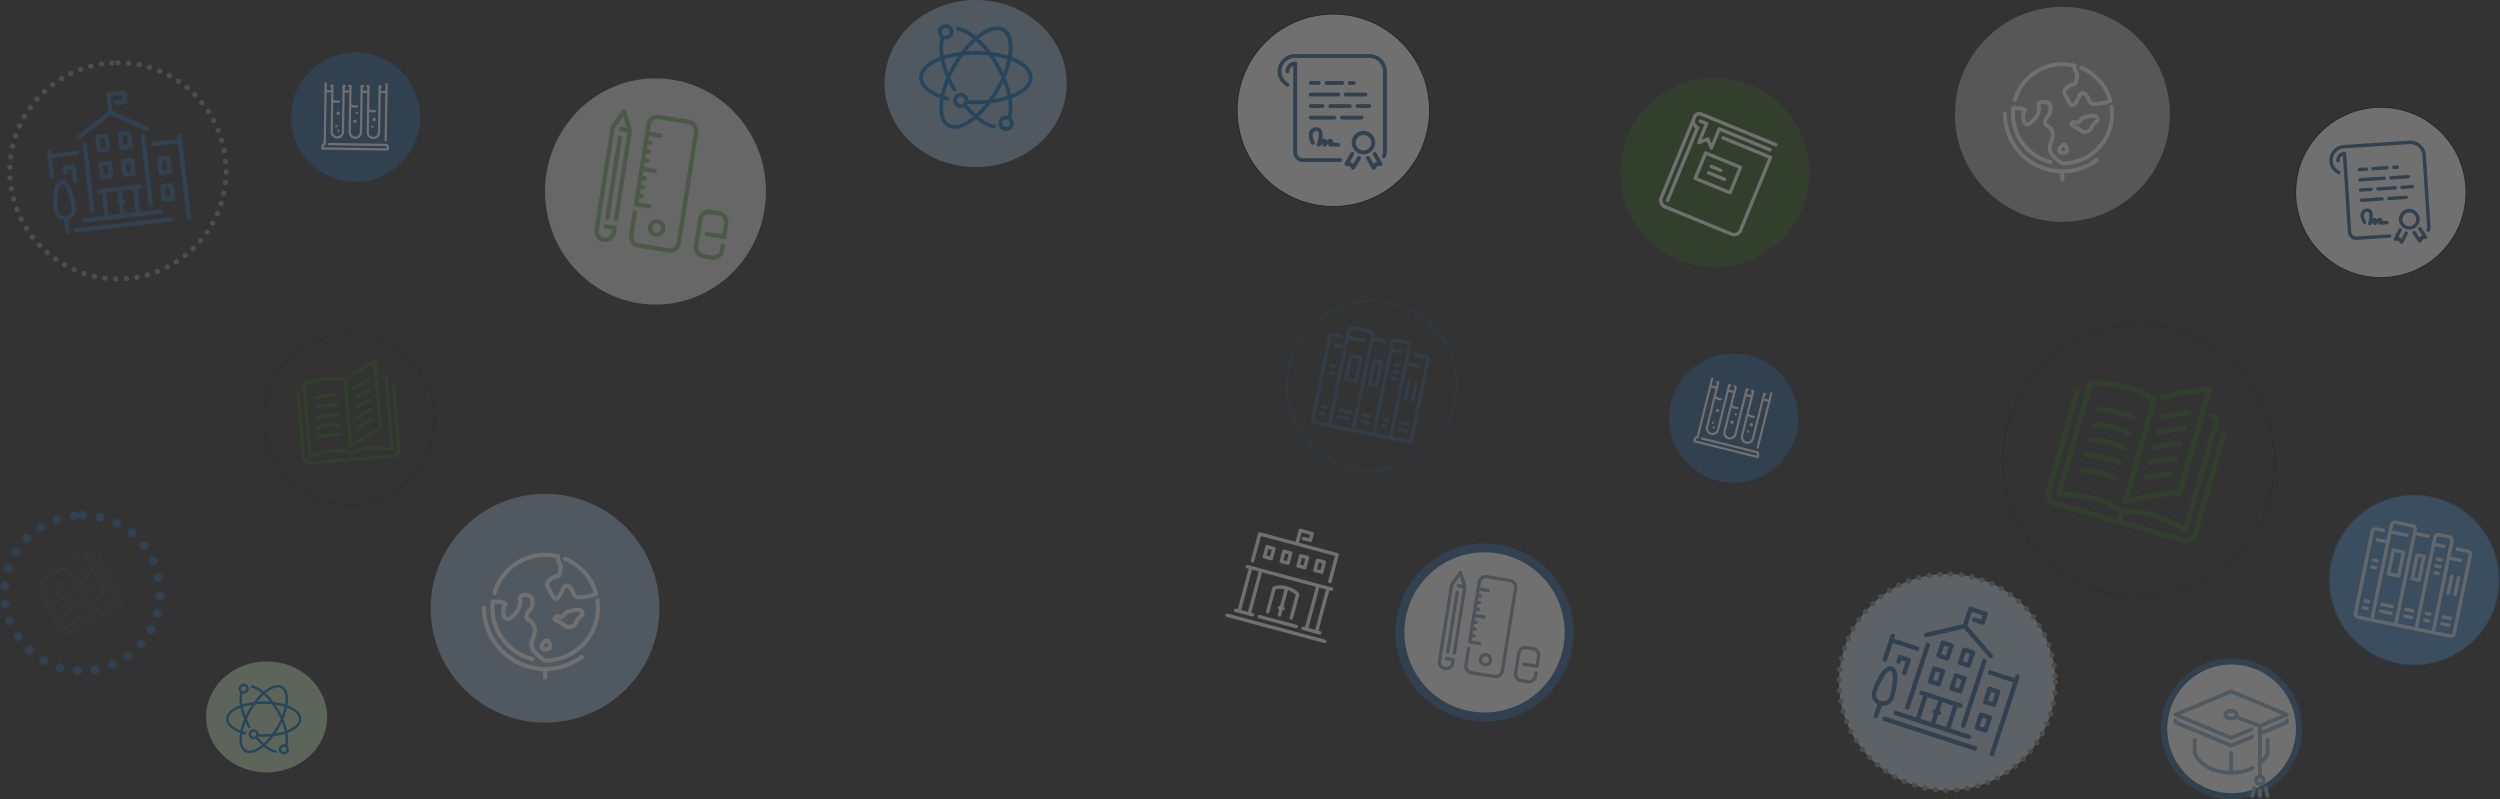 <svg xmlns="http://www.w3.org/2000/svg" width="2806.818" height="897.559" viewBox="0 0 2806.818 897.559">
  <rect x="0" y="0" width="2806.818" height="897.559" fill="#333333" stroke="none"/>
  <defs>
    <style>
      .cls-1 {
        opacity: 0.3;
      }

      .cls-14, .cls-15, .cls-2, .cls-20 {
        fill: none;
      }

      .cls-2, .cls-4 {
        stroke: #898989;
        stroke-width: 6px;
        stroke-dasharray: 0.001 12;
      }

      .cls-14, .cls-15, .cls-2, .cls-20, .cls-22, .cls-4 {
        stroke-linecap: round;
      }

      .cls-10, .cls-11, .cls-12, .cls-13, .cls-15, .cls-16, .cls-2, .cls-21, .cls-23, .cls-3, .cls-6, .cls-8, .cls-9 {
        fill-rule: evenodd;
      }

      .cls-21, .cls-3, .cls-5 {
        fill: #2b6091;
      }

      .cls-4 {
        fill: #bfcfde;
      }

      .cls-17, .cls-18, .cls-23, .cls-6, .cls-9 {
        fill: #fff;
      }

      .cls-7 {
        fill: #e1e1e1;
      }

      .cls-19, .cls-8 {
        fill: #2c8511;
      }

      .cls-10, .cls-16, .cls-19, .cls-8 {
        opacity: 0.5;
      }

      .cls-15, .cls-17, .cls-20, .cls-22, .cls-9 {
        stroke: #2b6091;
      }

      .cls-15, .cls-9 {
        stroke-width: 10px;
      }

      .cls-10 {
        fill: #153e65;
      }

      .cls-11, .cls-24 {
        fill: #95afc8;
      }

      .cls-12 {
        fill: #0c71b9;
      }

      .cls-13 {
        fill: #bfdab7;
      }

      .cls-14, .cls-18 {
        stroke: #000;
        stroke-width: 1px;
      }

      .cls-14 {
        stroke-dasharray: 0.001 2;
      }

      .cls-15 {
        stroke-dasharray: 0.001 20;
      }

      .cls-16 {
        fill: #4d4d4d;
      }

      .cls-17 {
        stroke-width: 7px;
      }

      .cls-20, .cls-22 {
        stroke-width: 2px;
        stroke-dasharray: 0.001 4;
      }

      .cls-21, .cls-23 {
        opacity: 0.75;
      }

      .cls-22 {
        fill: #4a8cc9;
      }

      .cls-25 {
        fill: #acaaaa;
      }
    </style>
  </defs>
  <g id="pattern_2" data-name="pattern 2" class="cls-1">
    <g id="unoversity">
      <path id="Ellipse_1_copy_3" data-name="Ellipse 1 copy 3" class="cls-2" d="M132.491,224.411A121.408,121.408,0,1,1,11.1,345.818,121.4,121.4,0,0,1,132.491,224.411Z" transform="translate(-0.063 -154.031)"/>
      <path class="cls-3" d="M112.235,353.381a2.54,2.54,0,0,0,2.816,2.229l10.089-1.173a2.54,2.54,0,0,0,2.229-2.815l-1.76-15.134a2.54,2.54,0,0,0-2.815-2.229l-10.089,1.173a2.54,2.54,0,0,0-2.229,2.815l1.759,15.134h0Zm3.579-13.2,5.044-.586,1.173,10.089-5.044.586Zm-4.282-14.84,10.089-1.173a2.54,2.54,0,0,0,2.229-2.816l-1.76-15.133a2.54,2.54,0,0,0-2.815-2.229l-10.089,1.173a2.54,2.54,0,0,0-2.229,2.815l1.759,15.134A2.54,2.54,0,0,0,111.532,325.343Zm0.762-15.427,5.045-.587,1.173,10.09-5.045.586Zm-21.736-.395,33.986-26.169,39.084,17.673a2.539,2.539,0,0,0,2.1-4.625l-39.166-17.71-1.886-16.228L137.283,261l0.587,5.044-7.567.88a2.539,2.539,0,0,0,.586,5.045l10.089-1.174a2.539,2.539,0,0,0,2.229-2.815l-1.173-10.089a2.54,2.54,0,0,0-2.815-2.229l-17.656,2.053a2.539,2.539,0,0,0-2.229,2.815l2.18,18.751L87.457,305.5A2.539,2.539,0,1,0,90.558,309.521ZM84.784,359.13a2.541,2.541,0,0,0,2.229-2.816l-1.76-15.134a2.541,2.541,0,0,0-2.815-2.229l-10.089,1.174a2.539,2.539,0,0,0-2.229,2.815l0.586,5.044a2.539,2.539,0,0,0,5.044-.586l-0.293-2.522,5.045-.587L81.968,356.9A2.541,2.541,0,0,0,84.784,359.13Zm21.468,30.736-8.5-73.146a2.539,2.539,0,0,0-5.044.586l8.5,73.147A2.54,2.54,0,1,0,106.252,389.866ZM95.107,403.944l85.757-9.971a2.539,2.539,0,0,0-.586-5.044l-22.7,2.639-2.932-25.223,2.522-.293a2.539,2.539,0,1,0-.587-5.044l-45.4,5.279a2.539,2.539,0,1,0,.587,5.044l2.522-.293,2.933,25.222-22.7,2.64A2.539,2.539,0,1,0,95.107,403.944Zm43.641-20.412a2.539,2.539,0,0,0-.586-5.045L136.989,368.4l12.611-1.466,2.933,25.222-12.612,1.467-1.173-10.089h0Zm-19.415-13.081,12.611-1.466,1.173,10.089a2.539,2.539,0,1,0,.587,5.044l1.173,10.089-12.612,1.467Zm72.853-11.027L182.1,360.6a2.54,2.54,0,0,0-2.229,2.815l1.759,15.134a2.541,2.541,0,0,0,2.816,2.229l10.089-1.173a2.54,2.54,0,0,0,2.229-2.816L195,361.653A2.539,2.539,0,0,0,192.186,359.424Zm-0.763,15.427-5.045.586-1.173-10.089,5.045-.586Zm-2.756-45.695-10.089,1.173a2.54,2.54,0,0,0-2.229,2.816l1.759,15.133a2.54,2.54,0,0,0,2.816,2.229l10.089-1.173a2.539,2.539,0,0,0,2.229-2.815l-1.76-15.134A2.54,2.54,0,0,0,188.667,329.156ZM187.9,344.583l-5.045.587-1.173-10.089,5.045-.587Zm3.636,53.262L85.6,410.162a2.539,2.539,0,1,0,.587,5.044l105.936-12.317A2.539,2.539,0,1,0,191.54,397.845Zm9.621-93.149a2.54,2.54,0,0,0-2.229,2.816l0.293,2.522L171.48,313.26a2.539,2.539,0,1,0,.587,5.044l27.745-3.226,9.678,83.236a2.539,2.539,0,0,0,5.044-.587l-10.558-90.8A2.539,2.539,0,0,0,201.161,304.7Zm-63.7,45.753a2.54,2.54,0,0,0,2.816,2.228l10.089-1.173a2.539,2.539,0,0,0,2.229-2.815l-1.76-15.134a2.54,2.54,0,0,0-2.815-2.229L137.928,332.5a2.54,2.54,0,0,0-2.229,2.816l1.759,15.134h0Zm3.578-13.2,5.045-.587,1.173,10.089-5.045.587-1.173-10.089h0ZM85.487,387.168c-0.038-.328-3.956-32.773-16.424-31.323s-8.837,33.928-8.8,34.255A12.717,12.717,0,0,0,71.79,401.284l1.5,12.866a2.539,2.539,0,0,0,5.044-.586l-1.5-12.866A12.719,12.719,0,0,0,85.487,387.168ZM73.756,396.2a7.627,7.627,0,0,1-8.447-6.687c-1.461-12.566.149-28.138,4.341-28.625s9.332,14.3,10.793,26.865A7.627,7.627,0,0,1,73.756,396.2Zm98.075-13.96-8.8-75.668a2.539,2.539,0,0,0-5.044.586l8.8,75.669A2.539,2.539,0,1,0,171.831,382.241ZM136.755,322.41l10.089-1.173a2.541,2.541,0,0,0,2.229-2.815l-1.76-15.134a2.54,2.54,0,0,0-2.815-2.229l-10.09,1.173a2.54,2.54,0,0,0-2.228,2.816l1.759,15.133A2.54,2.54,0,0,0,136.755,322.41Zm0.762-15.427,5.045-.586,1.173,10.089-5.045.586-1.173-10.089h0ZM58.681,354.5a2.54,2.54,0,0,0,2.229-2.815L58.564,331.5l27.745-3.226a2.539,2.539,0,0,0-.587-5.045l-27.745,3.226-0.293-2.522a2.539,2.539,0,0,0-5.045.586l3.226,27.745A2.539,2.539,0,0,0,58.681,354.5Z" transform="translate(-0.063 -154.031)"/>
    </g>
    <g id="unoversity_copy" data-name="unoversity copy">
      <circle id="Ellipse_1_copy_3-2" data-name="Ellipse 1 copy 3" class="cls-4" cx="2186.172" cy="765.873" r="121.425"/>
      <path class="cls-3" d="M2164.67,918.285a2.55,2.55,0,0,0,1.63,3.2l9.65,3.16a2.536,2.536,0,0,0,3.2-1.624l4.74-14.479a2.537,2.537,0,0,0-1.62-3.2l-9.65-3.16a2.55,2.55,0,0,0-3.21,1.623l-4.74,14.48h0Zm8.78-10.487,4.83,1.58-3.16,9.653-4.83-1.58Zm2.33-15.269,9.65,3.159a2.535,2.535,0,0,0,3.2-1.623l4.74-14.48a2.537,2.537,0,0,0-1.62-3.2l-9.65-3.159a2.546,2.546,0,0,0-3.21,1.623l-4.74,14.48A2.542,2.542,0,0,0,2175.78,892.529Zm7.15-13.69,4.83,1.58-3.16,9.653-4.83-1.58Zm-19.57-9.461,41.82-9.532,28.09,32.416a2.481,2.481,0,0,0,1.13.751,2.539,2.539,0,0,0,2.71-4.074l-28.15-32.483,5.08-15.527,12.07,3.95-1.58,4.827-7.24-2.37a2.539,2.539,0,1,0-1.58,4.826l9.65,3.16a2.536,2.536,0,0,0,3.2-1.624l3.16-9.653a2.537,2.537,0,0,0-1.62-3.2l-16.89-5.529a2.55,2.55,0,0,0-3.21,1.623l-5.87,17.94-41.91,9.552A2.54,2.54,0,1,0,2163.36,869.378Zm-26.02,42.631a2.535,2.535,0,0,0,3.2-1.623l4.74-14.48a2.537,2.537,0,0,0-1.62-3.2l-9.66-3.16a2.54,2.54,0,0,0-3.2,1.624l-1.58,4.826a2.541,2.541,0,0,0,4.83,1.58l0.79-2.413,4.82,1.58-3.95,12.066A2.55,2.55,0,0,0,2137.34,912.009Zm6.62,36.9,22.91-69.985a2.541,2.541,0,0,0-4.83-1.58l-22.9,69.985A2.536,2.536,0,1,0,2143.96,948.911Zm-16.01,8.117L2210,983.885a2.539,2.539,0,0,0,1.58-4.826l-21.72-7.109,7.9-24.133,2.41,0.79a2.54,2.54,0,0,0,1.58-4.827l-43.44-14.218a2.539,2.539,0,0,0-1.58,4.826l2.41,0.79-7.89,24.133-21.72-7.11A2.54,2.54,0,1,0,2127.95,957.028Zm48.17-.261a2.539,2.539,0,1,0,1.58-4.826l3.16-9.653,12.07,3.949-7.9,24.133-12.06-3.95,3.15-9.653h0Zm-12.15-20.009,12.07,3.949-3.16,9.654a2.539,2.539,0,0,0-1.58,4.826l-3.16,9.653-12.07-3.949Zm70.78,20.494-9.66-3.16a2.54,2.54,0,0,0-3.2,1.624l-4.74,14.479a2.546,2.546,0,0,0,1.62,3.2l9.66,3.159a2.539,2.539,0,0,0,3.2-1.623l4.74-14.48A2.537,2.537,0,0,0,2234.75,957.252Zm-7.16,13.69-4.82-1.58,3.16-9.653,4.82,1.58Zm16.64-42.649-9.66-3.16a2.539,2.539,0,0,0-3.2,1.623l-4.74,14.48a2.537,2.537,0,0,0,1.62,3.2l9.66,3.16a2.54,2.54,0,0,0,3.2-1.624l4.74-14.479A2.537,2.537,0,0,0,2244.23,928.293Zm-7.16,13.689-4.82-1.579,3.16-9.654,4.82,1.58Zm-19,49.89L2116.71,958.7a2.54,2.54,0,0,0-1.58,4.827L2216.49,996.7A2.539,2.539,0,0,0,2218.07,991.872Zm47.74-80.559a2.539,2.539,0,0,0-3.2,1.623l-0.79,2.413-26.54-8.689a2.539,2.539,0,1,0-1.58,4.826l26.54,8.689-26.07,79.639a2.54,2.54,0,1,0,4.83,1.576l28.44-86.875A2.542,2.542,0,0,0,2265.81,911.313Zm-77,14.871a2.537,2.537,0,0,0,1.62,3.2l9.65,3.16a2.546,2.546,0,0,0,3.21-1.624l4.74-14.479a2.55,2.55,0,0,0-1.63-3.2l-9.65-3.16a2.535,2.535,0,0,0-3.2,1.623l-4.74,14.48h0Zm8.77-10.486,4.83,1.579-3.16,9.654-4.83-1.58,3.16-9.653h0Zm-71.34,22.067c0.1-.313,10.13-31.417-1.8-35.322s-22.23,27.109-22.34,27.423a12.721,12.721,0,0,0,5.79,14.982l-4.03,12.311a2.536,2.536,0,1,0,4.82,1.58l4.03-12.311A12.726,12.726,0,0,0,2126.24,937.765Zm-14.44,3.291a7.626,7.626,0,0,1-4.87-9.61c3.93-12.023,11.92-25.489,15.93-24.177s2.48,16.893-1.45,28.916A7.63,7.63,0,0,1,2111.8,941.056Zm94.91,28.393,23.7-72.4a2.541,2.541,0,0,0-4.83-1.58l-23.7,72.4A2.541,2.541,0,1,0,2206.71,969.449Zm-6.8-69.021,9.65,3.16a2.551,2.551,0,0,0,3.21-1.624l4.74-14.479a2.55,2.55,0,0,0-1.63-3.2l-9.65-3.16a2.535,2.535,0,0,0-3.2,1.623l-4.74,14.48A2.537,2.537,0,0,0,2199.91,900.428Zm7.15-13.69,4.83,1.58-3.16,9.653-4.83-1.58,3.16-9.653h0Zm-91.49,10.132a2.546,2.546,0,0,0,3.21-1.623l6.32-19.307,26.54,8.69a2.54,2.54,0,1,0,1.58-4.827l-26.54-8.689,0.79-2.413a2.541,2.541,0,0,0-4.83-1.58l-8.69,26.546A2.545,2.545,0,0,0,2115.57,896.87Z" transform="translate(-0.063 -154.031)"/>
    </g>
    <g id="beakers">
      <circle class="cls-5" cx="399.203" cy="131.391" r="72.547"/>
      <path class="cls-6" d="M376.379,295.683a1.269,1.269,0,1,0,1.292-1.243h-0.013A1.26,1.26,0,0,0,376.379,295.683Zm20.3-5.375a1.9,1.9,0,1,0,1.928-1.863A1.9,1.9,0,0,0,396.682,290.308Zm-16.968-7.192a1.893,1.893,0,1,0-1.867-1.921A1.9,1.9,0,0,0,379.714,283.116Zm22.22-2.192a1.261,1.261,0,0,0-1.245-1.28h-0.012A1.261,1.261,0,1,0,401.934,280.924Zm16.21,14.121a1.252,1.252,0,1,0,.013,0h-0.013Zm3.883-6.881a1.9,1.9,0,1,0-1.929,1.863A1.9,1.9,0,0,0,422.027,288.164Zm10.948,27.29-63.26-.946a1.262,1.262,0,1,0-.04,2.523l63.259,0.945a1.156,1.156,0,0,1,1.245,1.281l-0.021,1.261-70.85-1.059,0.02-1.246a1.163,1.163,0,0,1,1.286-1.258,1.266,1.266,0,0,0,1.286-1.242l0.938-58.024,5.061,0.076-0.714,44.149a7.592,7.592,0,0,0,15.182.226l0.714-44.148,5.061,0.075-0.714,44.149a7.592,7.592,0,0,0,15.182.227l0.714-44.149,5.06,0.076-0.713,44.148a7.592,7.592,0,0,0,15.182.227l0.714-44.149,5.06,0.076-0.856,52.979a1.265,1.265,0,0,0,2.53.037l1.02-63.069a1.265,1.265,0,0,0-2.53-.038l-0.123,7.568-5.061-.075,0.062-3.785a1.261,1.261,0,1,0,.04-2.522l-1.265-.019a1.265,1.265,0,0,0-1.285,1.242l-0.837,51.717a5.061,5.061,0,0,1-10.121-.151l0.375-23.189a11.124,11.124,0,0,0,4.067.9,8.335,8.335,0,0,0,2.652-.378,1.262,1.262,0,1,0-.761-2.406,8.011,8.011,0,0,1-5.913-.885l0.416-25.757a1.261,1.261,0,0,0-1.244-1.28l-1.265-.019a1.262,1.262,0,1,0-.041,2.523l-0.061,3.784-5.061-.076,0.061-3.784a1.262,1.262,0,1,0,.041-2.523l-1.266-.019a1.266,1.266,0,0,0-1.285,1.243L404.08,302.4a5.062,5.062,0,0,1-10.122-.151l0.457-28.235a11.119,11.119,0,0,0,4.066.9,8.341,8.341,0,0,0,2.653-.378,1.262,1.262,0,1,0-.761-2.406,8.018,8.018,0,0,1-5.913-.884l0.335-20.712a1.263,1.263,0,0,0-1.245-1.281l-1.266-.019a1.262,1.262,0,1,0-.04,2.523l-0.062,3.784-5.06-.075,0.061-3.784a1.262,1.262,0,1,0,.041-2.523l-1.265-.019a1.266,1.266,0,0,0-1.286,1.242L383.837,302.1a5.062,5.062,0,0,1-10.122-.152l0.538-33.28a11.124,11.124,0,0,0,4.067.9,8.331,8.331,0,0,0,2.652-.378,1.262,1.262,0,1,0-.76-2.406,8.04,8.04,0,0,1-5.914-.885l0.254-15.666a1.262,1.262,0,0,0-1.245-1.28l-1.265-.019a1.262,1.262,0,1,0-.041,2.523l-0.061,3.784-5.061-.076L367,247.6a1.265,1.265,0,0,0-2.53-.038l-1.084,67.034a3.741,3.741,0,0,0-2.589,3.566l-0.041,2.523a1.262,1.262,0,0,0,1.245,1.28l73.381,1.1a1.266,1.266,0,0,0,1.285-1.243l0.041-2.522A3.677,3.677,0,0,0,432.975,315.454Zm-52.9-13.408a1.261,1.261,0,1,0,.041-2.522h-0.013A1.261,1.261,0,1,0,380.079,302.046Z" transform="translate(-0.063 -154.031)"/>
    </g>
    <g id="beakers_copy" data-name="beakers copy">
      <circle class="cls-5" cx="1946.438" cy="469.469" r="72.5"/>
      <path class="cls-6" d="M1921.9,628.285a1.268,1.268,0,1,0,1.54-.915l-0.02,0A1.251,1.251,0,0,0,1921.9,628.285Zm20.98-.617a1.884,1.884,0,0,0,1.38,2.294A1.891,1.891,0,1,0,1942.88,627.668ZM1928,616.813a1.891,1.891,0,1,0-1.38-2.293A1.884,1.884,0,0,0,1928,616.813Zm22.12,2.916a1.259,1.259,0,0,0-.92-1.529l-0.01,0A1.261,1.261,0,1,0,1950.12,619.729Zm12.57,17.426a1.332,1.332,0,1,0,.01,0Zm5.34-5.815a1.9,1.9,0,1,0-2.3,1.376A1.9,1.9,0,0,0,1968.03,631.34Zm4.45,29.046-61.35-15.294a1.26,1.26,0,1,0-.61,2.446l61.35,15.294a1.153,1.153,0,0,1,.92,1.528l-0.31,1.223-68.71-17.129,0.31-1.208a1.152,1.152,0,0,1,1.53-.932,1.271,1.271,0,0,0,1.54-.917l14.09-56.254,4.91,1.223-10.73,42.8a7.59,7.59,0,0,0,14.73,3.67l10.72-42.8,4.91,1.223-10.72,42.8a7.585,7.585,0,0,0,14.72,3.67l10.73-42.8,4.9,1.223-10.72,42.8a7.585,7.585,0,0,0,14.72,3.67l10.73-42.8,4.91,1.223-12.88,51.363a1.268,1.268,0,0,0,2.46.612l15.32-61.146a1.263,1.263,0,0,0-2.45-.612l-1.84,7.337-4.91-1.223,0.92-3.669a1.26,1.26,0,1,0,.61-2.446l-1.22-.306a1.272,1.272,0,0,0-1.54.917l-12.56,50.14a5.06,5.06,0,0,1-9.82-2.447l5.64-22.482a11.067,11.067,0,0,0,3.75,1.8,8.351,8.351,0,0,0,2.67.234,1.261,1.261,0,1,0-.2-2.514,8.012,8.012,0,0,1-5.55-2.205l6.26-24.972a1.265,1.265,0,0,0-.92-1.528l-1.23-.306a1.26,1.26,0,1,0-.61,2.446l-0.92,3.668-4.91-1.223,0.92-3.669a1.26,1.26,0,1,0,.61-2.446l-1.23-.306a1.266,1.266,0,0,0-1.53.917l-12.56,50.14a5.06,5.06,0,0,1-9.82-2.447l6.86-27.373a11.178,11.178,0,0,0,3.75,1.8,8.4,8.4,0,0,0,2.67.235,1.261,1.261,0,1,0-.19-2.515,8.04,8.04,0,0,1-5.56-2.2l5.04-20.081a1.273,1.273,0,0,0-.92-1.528l-1.23-.306a1.261,1.261,0,1,0-.61,2.446l-0.92,3.668-4.91-1.223,0.92-3.669a1.26,1.26,0,1,0,.61-2.446l-1.23-.306a1.266,1.266,0,0,0-1.53.917l-12.57,50.14a5.055,5.055,0,0,1-9.81-2.447l8.08-32.265a11.235,11.235,0,0,0,3.76,1.8,8.379,8.379,0,0,0,2.67.235,1.261,1.261,0,1,0-.2-2.515,8.026,8.026,0,0,1-5.55-2.2l3.8-15.189a1.257,1.257,0,0,0-.92-1.528l-1.22-.306a1.262,1.262,0,1,0-.62,2.446l-0.92,3.668-4.9-1.223,1.84-7.338a1.267,1.267,0,0,0-2.46-.611l-16.29,64.989a3.725,3.725,0,0,0-3.32,2.883l-0.62,2.446a1.265,1.265,0,0,0,.92,1.528l71.17,17.741a1.265,1.265,0,0,0,1.53-.917l0.61-2.446A3.674,3.674,0,0,0,1972.48,660.386Zm-48.43-25.067a1.26,1.26,0,1,0,.61-2.446l-0.01,0A1.261,1.261,0,1,0,1924.05,635.319Z" transform="translate(-0.063 -154.031)"/>
    </g>
    <g id="supplies">
      <ellipse class="cls-7" cx="735.938" cy="214.969" rx="124" ry="127"/>
      <path class="cls-8" d="M773.845,288.534l-33.973-5.574A12.344,12.344,0,0,0,725.794,293.4l-14,89.515a2.511,2.511,0,0,0,2.038,2.885l14.56,2.389a2.466,2.466,0,0,0,2.816-2.089,2.51,2.51,0,0,0-2.038-2.884l-12.133-1.991,0.777-4.973,2.427,0.4a2.465,2.465,0,0,0,2.815-2.088,2.509,2.509,0,0,0-2.037-2.885l-2.427-.4,0.778-4.973,2.427,0.4a2.465,2.465,0,0,0,2.815-2.088,2.509,2.509,0,0,0-2.037-2.885l-2.427-.4,0.778-4.974,2.427,0.4a2.466,2.466,0,0,0,2.815-2.089,2.51,2.51,0,0,0-2.038-2.884l-2.426-.4,0.778-4.973,12.133,1.991a2.466,2.466,0,0,0,2.816-2.088,2.511,2.511,0,0,0-2.038-2.885l-12.133-1.991,0.777-4.973,2.427,0.4a2.465,2.465,0,0,0,2.816-2.088,2.51,2.51,0,0,0-2.038-2.884l-2.427-.4,0.778-4.973,2.427,0.4a2.465,2.465,0,0,0,2.815-2.088,2.509,2.509,0,0,0-2.037-2.885l-2.427-.4,0.778-4.973,2.427,0.4a2.465,2.465,0,0,0,2.815-2.088A2.51,2.51,0,0,0,730.351,312l-2.426-.4,0.778-4.973,12.133,1.99a2.465,2.465,0,0,0,2.816-2.088,2.512,2.512,0,0,0-2.038-2.885l-12.133-1.99,1.167-7.46a7.406,7.406,0,0,1,8.446-6.265l33.974,5.574a7.543,7.543,0,0,1,6.113,8.654L759.734,426.488a7.408,7.408,0,0,1-8.447,6.265l-33.973-5.574a7.541,7.541,0,0,1-6.113-8.654l3.889-24.866a2.51,2.51,0,0,0-2.038-2.884,2.466,2.466,0,0,0-2.815,2.088l-3.889,24.865a12.569,12.569,0,0,0,10.188,14.424l33.973,5.574a12.345,12.345,0,0,0,14.079-10.442l19.447-124.326A12.571,12.571,0,0,0,773.845,288.534Zm-80.279,19.98-14,89.515a2.51,2.51,0,0,0,2.038,2.885,2.465,2.465,0,0,0,2.815-2.088l14-89.516a2.51,2.51,0,0,0-2.038-2.884A2.464,2.464,0,0,0,693.566,308.514Zm9.437-30.2a2.53,2.53,0,0,0-4.341-.712l-12.818,18.3a2.549,2.549,0,0,0-.429,1.07L667.524,411.356a12.568,12.568,0,0,0,10.188,14.423,12.344,12.344,0,0,0,14.078-10.442l0.778-4.973a2.511,2.511,0,0,0-2.037-2.885l-9.707-1.592a2.466,2.466,0,0,0-2.816,2.088,2.511,2.511,0,0,0,2.038,2.885l7.28,1.194-0.389,2.487a7.408,7.408,0,0,1-8.447,6.265,7.543,7.543,0,0,1-6.113-8.654l17.8-113.794,9.613-13.725,3.927,12.8-5.78-.949a2.465,2.465,0,0,0-2.815,2.089,2.509,2.509,0,0,0,2.037,2.884l7.28,1.195-15.168,96.975a2.509,2.509,0,0,0,2.037,2.884,2.466,2.466,0,0,0,2.816-2.088l15.557-99.456,0.007-.045a2.608,2.608,0,0,0-.1-1.162Zm44.115,133.349a10.053,10.053,0,0,0-8.15-11.539,9.874,9.874,0,0,0-11.263,8.353,10.054,10.054,0,0,0,8.151,11.539A9.874,9.874,0,0,0,747.118,411.667Zm-14.56-2.389a4.937,4.937,0,0,1,5.632-4.177,5.027,5.027,0,0,1,4.075,5.769,4.938,4.938,0,0,1-5.631,4.177A5.027,5.027,0,0,1,732.558,409.278ZM794,414.258a2.466,2.466,0,0,0-2.816,2.089,2.51,2.51,0,0,0,2.038,2.884l19.413,3.186a2.466,2.466,0,0,0,2.816-2.089l2.333-14.919A12.568,12.568,0,0,0,807.6,390.986l-9.707-1.593a12.344,12.344,0,0,0-14.078,10.442l-4.667,29.838A12.569,12.569,0,0,0,789.336,444.1l9.706,1.593a12.345,12.345,0,0,0,14.078-10.442l0.778-4.974a2.51,2.51,0,0,0-2.038-2.884,2.465,2.465,0,0,0-2.815,2.088l-0.778,4.973a7.407,7.407,0,0,1-8.447,6.265l-9.706-1.592A7.542,7.542,0,0,1,784,430.47l4.667-29.839a7.408,7.408,0,0,1,8.447-6.265l9.706,1.593a7.541,7.541,0,0,1,6.113,8.654l-1.944,12.433Z" transform="translate(-0.063 -154.031)"/>
    </g>
    <g id="supplies_copy" data-name="supplies copy">
      <path class="cls-9" d="M1666.78,769.113a94.92,94.92,0,1,1-94.9,94.92A94.913,94.913,0,0,1,1666.78,769.113Z" transform="translate(-0.063 -154.031)"/>
      <path class="cls-10" d="M1695.75,803.883l-26-4.166a9.424,9.424,0,0,0-10.78,7.8l-10.72,66.9a1.889,1.889,0,0,0,1.56,2.156l11.15,1.786a1.882,1.882,0,0,0,.59-3.717l-9.28-1.488,0.59-3.716,1.86,0.3a1.882,1.882,0,1,0,.6-3.716l-1.86-.3,0.59-3.717,1.86,0.3a1.882,1.882,0,1,0,.6-3.716l-1.86-.3,0.59-3.717,1.86,0.3a1.883,1.883,0,1,0,.6-3.717l-1.86-.3,0.6-3.717,9.28,1.488a1.883,1.883,0,1,0,.6-3.717l-9.29-1.488,0.6-3.716,1.85,0.3a1.882,1.882,0,1,0,.6-3.716l-1.86-.3,0.6-3.717,1.85,0.3a1.883,1.883,0,1,0,.6-3.717l-1.86-.3,0.6-3.717,1.86,0.3a1.882,1.882,0,0,0,.59-3.717l-1.86-.3,0.6-3.717,9.29,1.487a1.881,1.881,0,0,0,.59-3.716l-9.29-1.488,0.9-5.575a5.647,5.647,0,0,1,6.46-4.682l26.01,4.166a5.656,5.656,0,0,1,4.68,6.468l-14.89,92.915a5.651,5.651,0,0,1-6.47,4.683l-26-4.166a5.656,5.656,0,0,1-4.68-6.468l2.98-18.583a1.884,1.884,0,0,0-3.72-.595l-2.97,18.583a9.413,9.413,0,0,0,7.8,10.779l26,4.166a9.422,9.422,0,0,0,10.78-7.8l14.88-92.915A9.421,9.421,0,0,0,1695.75,803.883Zm-61.45,14.932-10.71,66.9a1.879,1.879,0,1,0,3.71.595l10.72-66.9A1.884,1.884,0,0,0,1634.3,818.815Zm7.23-22.567a1.963,1.963,0,0,0-3.33-.532l-9.81,13.676a1.935,1.935,0,0,0-.33.8l-13.69,85.483a9.4,9.4,0,1,0,18.57,2.976l0.6-3.717a1.883,1.883,0,0,0-1.56-2.156l-7.43-1.19a1.882,1.882,0,0,0-.6,3.716l5.58,0.893-0.3,1.858a5.646,5.646,0,1,1-11.15-1.785l13.63-85.044,7.36-10.257,3,9.562-4.42-.709a1.883,1.883,0,1,0-.6,3.717l5.58,0.892-11.61,72.475a1.879,1.879,0,1,0,3.71.6l11.91-74.329v-0.033a1.809,1.809,0,0,0-.07-0.869Zm33.76,99.658a7.525,7.525,0,1,0-8.62,6.243A7.53,7.53,0,0,0,1675.29,895.906Zm-11.14-1.785a3.762,3.762,0,1,1,3.12,4.312A3.767,3.767,0,0,1,1664.15,894.121Zm47.03,3.723a1.881,1.881,0,0,0-.59,3.716l14.86,2.381a1.878,1.878,0,0,0,2.15-1.561l1.79-11.15a9.422,9.422,0,0,0-7.8-10.78l-7.43-1.19a9.423,9.423,0,0,0-10.78,7.8l-3.57,22.3a9.42,9.42,0,0,0,7.8,10.779l7.43,1.191a9.414,9.414,0,0,0,10.77-7.8l0.6-3.717a1.884,1.884,0,0,0-3.72-.6l-0.59,3.717a5.651,5.651,0,0,1-6.47,4.682l-7.43-1.19a5.642,5.642,0,0,1-4.67-6.468l3.57-22.3a5.647,5.647,0,0,1,6.46-4.682l7.43,1.19a5.648,5.648,0,0,1,4.68,6.468l-1.49,9.292Z" transform="translate(-0.063 -154.031)"/>
    </g>
    <g id="atom">
      <path class="cls-11" d="M1095.46,154.031c56.49,0,102.28,41.988,102.28,93.781s-45.79,93.782-102.28,93.782-102.283-41.988-102.283-93.782S1038.97,154.031,1095.46,154.031Z" transform="translate(-0.063 -154.031)"/>
      <path class="cls-12" d="M1159.47,241.133c0-9.554-9.1-17.924-23.54-23.358,0.25-1.533.47-3.046,0.62-4.526,1.39-13.637-1.78-23.432-8.94-27.585a15.8,15.8,0,0,0-8.05-2.067c-7.06,0-15.4,4.031-23.76,10.938-6.77-5.613-13.55-9.322-19.73-10.511a2.133,2.133,0,0,0-.8,4.191c5.29,1.021,11.24,4.281,17.25,9.183a110.243,110.243,0,0,0-13.32,14.826,107.873,107.873,0,0,0-19.56,4.135c-1.09-6.984-1.03-13.214.33-18.124a8.638,8.638,0,1,0-3.83-1.981c-1.82,5.841-1.99,13.239-.62,21.534-14.41,5.434-23.5,13.8-23.5,23.345,0,9.288,8.65,17.71,23.51,23.294-2.54,15.289.12,27.4,8.35,32.179a15.8,15.8,0,0,0,8.05,2.065c7.07,0,15.42-4.037,23.78-10.955,6.84,5.675,13.62,9.354,19.72,10.528a2.085,2.085,0,0,0,.4.039,2.137,2.137,0,0,0,.4-4.232c-5.19-1-11.17-4.232-17.26-9.183a109.569,109.569,0,0,0,13.32-14.826,107.981,107.981,0,0,0,19.57-4.138c1.1,6.978,1.03,13.208-.34,18.129a8.363,8.363,0,0,0-1.79-.2,8.609,8.609,0,1,0,5.62,2.182c1.83-5.857,2-13.253.63-21.543C1150.39,259.038,1159.47,250.677,1159.47,241.133Zm-39.91-53.266a11.613,11.613,0,0,1,5.92,1.5c5.54,3.213,8.04,11.762,6.84,23.451-0.11,1.157-.3,2.351-0.48,3.542a108.34,108.34,0,0,0-19.53-4.127,109.6,109.6,0,0,0-13.26-14.858C1106.41,191.38,1113.62,187.867,1119.56,187.867Zm11.48,32.8a101.354,101.354,0,0,1-4.54,15.059q-2.265-4.763-5-9.539c-1.82-3.173-3.74-6.209-5.72-9.117A101.912,101.912,0,0,1,1131.04,220.668ZM1095.77,200.2a102.05,102.05,0,0,1,10.68,11.451c-3.48-.265-7.05-0.41-10.71-0.41s-7.21.145-10.68,0.408A102.935,102.935,0,0,1,1095.77,200.2Zm-20.06,16.87c-1.98,2.906-3.9,5.95-5.72,9.119-1.83,3.187-3.5,6.373-5,9.533a101.168,101.168,0,0,1-4.55-15.048A101.789,101.789,0,0,1,1075.71,217.071Zm-13.95-31.45a4.271,4.271,0,1,1-4.25,4.27A4.258,4.258,0,0,1,1061.76,185.621Zm-25.5,55.512c0-7.454,7.86-14.284,20.11-19.015a111.173,111.173,0,0,0,6.18,18.987,109.293,109.293,0,0,0-6.2,19.064C1043.79,255.3,1036.26,248.332,1036.26,241.133Zm59.46,40.927a99.1,99.1,0,0,1-9.93-10.521c0.18-.273.31-0.574,0.47-0.867,3.17,0.22,6.36.352,9.48,0.352,3.66,0,7.22-.143,10.69-0.408A102.781,102.781,0,0,1,1095.72,282.06ZM1110,265.973a129.629,129.629,0,0,1-14.26.781c-2.81,0-5.67-.117-8.52-0.3a8.489,8.489,0,1,0-8.47,8.841,8.332,8.332,0,0,0,3.82-.956,105.716,105.716,0,0,0,9.89,10.54c-7.36,6-14.58,9.523-20.53,9.523a11.656,11.656,0,0,1-5.93-1.5c-6.42-3.727-8.38-13.988-6.32-27.032,1.16,0.368,2.35.72,3.58,1.055a2.133,2.133,0,0,0,1.11-4.119c-1.34-.369-2.64-0.768-3.91-1.178a103.84,103.84,0,0,1,4.53-15.078c1.41,2.953,2.95,5.917,4.63,8.869a2.113,2.113,0,0,0,2.89.8,2.144,2.144,0,0,0,.8-2.913,131.817,131.817,0,0,1-6.11-12.154,131.511,131.511,0,0,1,14.29-24.859,130.5,130.5,0,0,1,28.53,0,131.48,131.48,0,0,1,7.8,12.027,133.956,133.956,0,0,1,6.47,12.787A131.046,131.046,0,0,1,1110,265.973Zm-27,.781a4.244,4.244,0,0,1-1.3,3.057c-0.01.009-.02,0.011-0.03,0.02a0.345,0.345,0,0,0-.03.034,4.209,4.209,0,0,1-2.89,1.159A4.27,4.27,0,1,1,1083,266.754Zm32.78-1.559q2.985-4.357,5.72-9.114c1.82-3.171,3.47-6.373,5-9.574a102.9,102.9,0,0,1,4.56,15.082A101.632,101.632,0,0,1,1115.78,265.2Zm13.95,31.45a4.27,4.27,0,1,1,4.25-4.27A4.267,4.267,0,0,1,1129.73,296.645Zm5.41-36.5a110.31,110.31,0,0,0-6.22-19.035,109.247,109.247,0,0,0,6.16-19c12.27,4.731,20.14,11.568,20.14,19.03S1147.38,255.41,1135.14,260.142Z" transform="translate(-0.063 -154.031)"/>
    </g>
    <g id="atom_copy" data-name="atom copy">
      <path class="cls-13" d="M299.4,896.617c37.529,0,67.951,27.9,67.951,62.322s-30.422,62.321-67.951,62.321-67.95-27.9-67.95-62.321S261.871,896.617,299.4,896.617Z" transform="translate(-0.063 -154.031)"/>
      <path class="cls-12" d="M338.521,961.353c0-6.349-6.051-11.911-15.646-15.522,0.167-1.018.313-2.024,0.413-3.007,0.925-9.062-1.186-15.571-5.941-18.331A10.523,10.523,0,0,0,312,923.12c-4.691,0-10.233,2.679-15.786,7.268-4.5-3.73-9.006-6.194-13.114-6.984a1.418,1.418,0,0,0-.532,2.785c3.52,0.678,7.469,2.844,11.465,6.1a73.194,73.194,0,0,0-8.848,9.851,71.77,71.77,0,0,0-13,2.749,29.336,29.336,0,0,1,.22-12.044,5.744,5.744,0,1,0-2.545-1.317c-1.208,3.882-1.322,8.8-.409,14.31-9.582,3.611-15.622,9.168-15.622,15.513,0,6.171,5.751,11.768,15.624,15.478-1.687,10.16.08,18.208,5.55,21.384a10.523,10.523,0,0,0,5.351,1.372c4.695,0,10.243-2.683,15.8-7.28,4.544,3.771,9.054,6.216,13.1,7a1.419,1.419,0,0,0,.532-2.787c-3.448-.664-7.418-2.811-11.465-6.1a73.066,73.066,0,0,0,8.848-9.851,71.782,71.782,0,0,0,13.007-2.75,29.279,29.279,0,0,1-.226,12.047,5.568,5.568,0,0,0-1.189-.132,5.718,5.718,0,1,0,3.734,1.45c1.214-3.892,1.331-8.806.418-14.315C332.486,973.25,338.521,967.694,338.521,961.353ZM312,925.958a7.734,7.734,0,0,1,3.938.993c3.68,2.135,5.337,7.816,4.545,15.583-0.079.769-.2,1.562-0.324,2.354a71.892,71.892,0,0,0-12.976-2.743,73.135,73.135,0,0,0-8.808-9.873C303.26,928.292,308.049,925.958,312,925.958Zm7.627,21.8a67,67,0,0,1-3.011,10.006q-1.512-3.164-3.323-6.339c-1.21-2.108-2.488-4.125-3.8-6.058A67.743,67.743,0,0,1,319.624,947.754Zm-23.431-13.6a68.092,68.092,0,0,1,7.091,7.608c-2.308-.175-4.681-0.272-7.111-0.272s-4.8.1-7.1,0.271A68.321,68.321,0,0,1,296.193,934.154ZM282.86,945.363c-1.318,1.931-2.593,3.954-3.8,6.06s-2.322,4.235-3.325,6.334a68,68,0,0,1-3.023-10A67.764,67.764,0,0,1,282.86,945.363Zm-9.273-20.9a2.838,2.838,0,1,1-2.823,2.838A2.834,2.834,0,0,1,273.587,924.465Zm-16.939,36.888c0-4.953,5.219-9.492,13.362-12.636a73.232,73.232,0,0,0,4.108,12.617A72.729,72.729,0,0,0,269.994,974C261.647,970.766,256.648,966.137,256.648,961.353Zm39.512,27.2a66.014,66.014,0,0,1-6.605-6.992,5.5,5.5,0,0,0,.312-0.576c2.112,0.146,4.228.234,6.306,0.234,2.428,0,4.8-.1,7.1-0.271A68.363,68.363,0,0,1,296.16,988.549Zm9.486-10.691a86.068,86.068,0,0,1-9.473.52c-1.868,0-3.768-.078-5.668-0.2a5.638,5.638,0,1,0-5.625,5.875,5.55,5.55,0,0,0,2.541-.636,69.768,69.768,0,0,0,6.57,7c-4.894,3.99-9.69,6.328-13.641,6.328a7.734,7.734,0,0,1-3.94-.993c-4.27-2.477-5.57-9.3-4.2-17.963q1.156,0.366,2.377.7a1.418,1.418,0,0,0,.741-2.737c-0.9-.245-1.756-0.51-2.6-0.783a68.507,68.507,0,0,1,3.008-10.019q1.4,2.943,3.073,5.893a1.413,1.413,0,1,0,2.452-1.4,87.713,87.713,0,0,1-4.055-8.077,87.054,87.054,0,0,1,9.494-16.519,86.628,86.628,0,0,1,18.955,0,88.308,88.308,0,0,1,9.484,16.488,89.391,89.391,0,0,1-4.3,8.53A86.96,86.96,0,0,1,305.646,977.858Zm-17.943.52a2.826,2.826,0,0,1-.859,2.031c-0.008.006-.016,0.008-0.023,0.013s-0.011.016-.02,0.023a2.8,2.8,0,0,1-1.921.77A2.838,2.838,0,1,1,287.7,978.378Zm21.784-1.036c1.32-1.931,2.593-3.953,3.8-6.057s2.307-4.235,3.319-6.361a67.909,67.909,0,0,1,3.035,10.022A67.664,67.664,0,0,1,309.487,977.342Zm9.271,20.9a2.838,2.838,0,1,1,2.823-2.837A2.834,2.834,0,0,1,318.758,998.24Zm3.591-24.256a73.251,73.251,0,0,0-4.131-12.648,72.888,72.888,0,0,0,4.092-12.629c8.157,3.144,13.387,7.687,13.387,12.646S330.486,970.84,322.349,973.984Z" transform="translate(-0.063 -154.031)"/>
    </g>
    <g id="open_book" data-name="open book">
      <circle class="cls-14" cx="2401.203" cy="517.157" r="152.675"/>
      <path class="cls-8" d="M2415.91,656.638a2.958,2.958,0,0,0,3.47,2.335c0.19-.038,19.34-3.749,28.32-4a2.957,2.957,0,0,0-.16-5.911c-9.47.263-28.48,3.95-29.29,4.107A2.958,2.958,0,0,0,2415.91,656.638Zm11.85-31.809a2.935,2.935,0,0,0,1.37.058c0.2-.037,19.34-3.749,28.33-3.995a2.956,2.956,0,0,0-.17-5.91c-9.46.262-28.48,3.949-29.29,4.106A2.955,2.955,0,0,0,2427.76,624.829Zm69.77,13.815a2.951,2.951,0,0,0-3.65,2.028l-31.7,110.779a8.882,8.882,0,0,1-10.96,6.084l-68.15-19.5,1.87-6.536c4.55-.265,16.31-0.557,26.94,2.485,24.73,7.077,39.96,17.361,40.11,17.466a2.958,2.958,0,0,0,4.51-1.628l35.76-124.981a2.95,2.95,0,0,0-1.43-3.409s-2.08-1.134-5.69-2.921a2.953,2.953,0,0,0-2.62,5.293c1.37,0.682,2.52,1.265,3.4,1.721l-34.02,118.9a166.77,166.77,0,0,0-38.4-16.119c-12.37-3.54-25.69-2.952-29.84-2.65a69.187,69.187,0,0,0-24.11-12.785,198.91,198.91,0,0,0-43.98-7.32l34.09-119.128a194.3,194.3,0,0,1,44.03,7.147,64,64,0,0,1,21.38,11.18L2383.08,716.53a2.952,2.952,0,0,0,3.61,3.665c0.32-.087,33.27-8.848,60.62-10.029a2.955,2.955,0,0,0,2.72-2.14l33.33-116.461a2.989,2.989,0,0,0-.56-2.685,2.948,2.948,0,0,0-2.52-1.074c-25.16,2.024-52.24,9.758-52.51,9.834a2.954,2.954,0,1,0,1.63,5.679c0.24-.074,23.81-6.8,47.09-9.225l-31.56,110.273c-21.31,1.193-44.7,6.4-54.76,8.854l31.11-108.686a2.966,2.966,0,0,0-.85-2.991,68.345,68.345,0,0,0-25.11-13.654,191.666,191.666,0,0,0-47.87-7.43,2.948,2.948,0,0,0-2.84,2.141l-35.77,124.982a3,3,0,0,0,.48,2.59,2.95,2.95,0,0,0,1.55,1.063,2.871,2.871,0,0,0,.81.112,189.694,189.694,0,0,1,46.25,7.205,63.858,63.858,0,0,1,21.37,11.183l-1.91,6.678-68.15-19.5a8.881,8.881,0,0,1-6.08-10.959l31.71-110.779a2.954,2.954,0,0,0-5.68-1.625l-31.71,110.78a14.789,14.789,0,0,0,10.14,18.264l141.97,40.619a14.784,14.784,0,0,0,18.26-10.141L2499.56,642.3A2.954,2.954,0,0,0,2497.53,638.644Zm-76.74.951a2.958,2.958,0,0,0,3.47,2.335c0.19-.038,19.33-3.749,28.32-4a2.957,2.957,0,0,0-.16-5.911c-9.47.263-28.49,3.95-29.29,4.107A2.958,2.958,0,0,0,2420.79,639.6Zm-9.75,34.086a2.953,2.953,0,0,0,3.46,2.335c0.19-.038,19.34-3.749,28.33-4a2.956,2.956,0,0,0-.17-5.91c-9.47.263-28.48,3.95-29.29,4.106A2.953,2.953,0,0,0,2411.04,673.681ZM2395.9,620.5c-16.35-9.133-37.78-9.59-38.68-9.605a2.956,2.956,0,0,0-.87,5.794,3.062,3.062,0,0,0,.77.115c0.21,0,20.83.441,35.91,8.856A2.952,2.952,0,1,0,2395.9,620.5Zm-4.87,17.043c-16.36-9.13-37.79-9.59-38.69-9.605a2.955,2.955,0,0,0-.1,5.909c0.21,0,20.84.441,35.91,8.856A2.955,2.955,0,0,0,2391.03,637.546Zm15.13,53.178a2.962,2.962,0,0,0,2.09,2.276,2.922,2.922,0,0,0,1.37.059c0.2-.038,19.34-3.749,28.33-4a2.956,2.956,0,0,0-.16-5.91c-9.47.263-28.49,3.95-29.29,4.106A2.952,2.952,0,0,0,2406.16,690.724Zm-20.01-36.136c-16.36-9.129-37.78-9.592-38.69-9.6a2.955,2.955,0,1,0-.09,5.909c0.2,0,20.83.441,35.9,8.855A2.955,2.955,0,0,0,2386.15,654.588Zm-9.76,34.086c-16.35-9.132-37.78-9.589-38.68-9.6a2.958,2.958,0,0,0-.87,5.8,3.015,3.015,0,0,0,.77.112c0.21,0,20.83.441,35.91,8.855A2.952,2.952,0,1,0,2376.39,688.674Zm4.88-17.043c-16.36-9.132-37.78-9.592-38.68-9.6a2.956,2.956,0,0,0-.87,5.8,3.015,3.015,0,0,0,.77.112c0.2,0,20.83.441,35.9,8.855A2.955,2.955,0,0,0,2381.27,671.631Z" transform="translate(-0.063 -154.031)"/>
    </g>
    <g id="open_book_copy" data-name="open book copy">
      <circle class="cls-14" cx="391.875" cy="470.984" r="95.75"/>
      <path class="cls-8" d="M397.84,612.909a1.853,1.853,0,0,0,2.551.6c0.1-.064,10.509-6.488,15.726-8.626a1.854,1.854,0,0,0-1.407-3.43c-5.5,2.255-15.83,8.635-16.268,8.906A1.853,1.853,0,0,0,397.84,612.909Zm-0.108-21.284a1.84,1.84,0,0,0,.819-0.271c0.1-.064,10.509-6.487,15.726-8.626a1.853,1.853,0,0,0-1.407-3.429c-5.5,2.254-15.829,8.634-16.268,8.9A1.852,1.852,0,0,0,397.732,591.625Zm43.985-7.374a1.853,1.853,0,0,0-1.693,2l5.98,72a5.565,5.565,0,0,1-5.077,6l-44.293,3.682-0.353-4.248a54.559,54.559,0,0,1,16.349-4.518c16.077-1.336,27.289,1.318,27.4,1.346a1.852,1.852,0,0,0,2.281-1.954l-6.745-81.235a1.851,1.851,0,0,0-1.6-1.682s-1.474-.2-3.985-0.451a1.853,1.853,0,0,0-.366,3.687c0.957,0.1,1.76.183,2.379,0.254l6.418,77.28a104.566,104.566,0,0,0-26.094-.937,58.173,58.173,0,0,0-18.09,5.065,43.383,43.383,0,0,0-16.976-2.151,124.777,124.777,0,0,0-27.42,5.464l-6.43-77.43a121.848,121.848,0,0,1,27.411-5.576,40.165,40.165,0,0,1,15.017,1.815l6.033,72.654a1.852,1.852,0,0,0,2.928,1.35c0.173-.124,17.552-12.57,33.332-19.331a1.852,1.852,0,0,0,1.117-1.857l-6.286-75.7a1.854,1.854,0,0,0-2.639-1.522c-14.306,6.768-28.475,17.311-28.617,17.416a1.853,1.853,0,0,0,2.217,2.969,197.79,197.79,0,0,1,25.572-15.857l5.952,71.675c-12.234,5.427-24.794,13.671-30.151,17.339l-5.866-70.643a1.854,1.854,0,0,0-1.158-1.567,42.884,42.884,0,0,0-17.758-2.437,120.127,120.127,0,0,0-29.723,6.261A1.852,1.852,0,0,0,339.6,585.3l6.746,81.235a1.85,1.85,0,0,0,2,1.693,1.815,1.815,0,0,0,.5-0.114,118.913,118.913,0,0,1,28.723-6.033,40.049,40.049,0,0,1,15.017,1.817l0.36,4.341-44.293,3.682a5.563,5.563,0,0,1-6-5.079l-5.979-72a1.852,1.852,0,1,0-3.691.307l5.979,72a9.27,9.27,0,0,0,9.994,8.464l92.278-7.67a9.273,9.273,0,0,0,8.461-10l-5.979-72A1.852,1.852,0,0,0,441.717,584.251Zm-44.8,17.58a1.855,1.855,0,0,0,2.551.6c0.1-.065,10.509-6.488,15.726-8.626a1.854,1.854,0,0,0-1.407-3.43c-5.5,2.254-15.829,8.634-16.268,8.9A1.854,1.854,0,0,0,396.92,601.831Zm1.84,22.155a1.855,1.855,0,0,0,2.551.6c0.1-.065,10.509-6.488,15.726-8.626a1.854,1.854,0,0,0-1.407-3.43c-5.5,2.254-15.83,8.634-16.268,8.905A1.854,1.854,0,0,0,398.76,623.986Zm-20.671-27.832c-11.619-1.728-24.286,2.757-24.818,2.948a1.852,1.852,0,1,0,1.252,3.487c0.121-.045,12.317-4.362,23.023-2.77A1.853,1.853,0,0,0,378.089,596.154Zm0.92,11.078c-11.618-1.726-24.286,2.756-24.818,2.947a1.853,1.853,0,0,0,1.252,3.488c0.121-.045,12.317-4.363,23.023-2.771A1.852,1.852,0,1,0,379.009,607.232Zm20.671,27.832a1.853,1.853,0,0,0,2.551.6c0.1-.064,10.509-6.488,15.726-8.626a1.854,1.854,0,0,0-1.408-3.43c-5.5,2.255-15.829,8.635-16.267,8.905A1.855,1.855,0,0,0,399.68,635.064Zm-19.751-16.755c-11.619-1.726-24.286,2.755-24.818,2.948a1.852,1.852,0,1,0,1.252,3.487c0.121-.045,12.317-4.362,23.023-2.77A1.853,1.853,0,0,0,379.929,618.309Zm1.839,22.155c-11.618-1.728-24.285,2.757-24.818,2.948A1.853,1.853,0,1,0,358.2,646.9c0.121-.045,12.317-4.362,23.022-2.77A1.853,1.853,0,0,0,381.768,640.464Zm-0.92-11.077c-11.618-1.728-24.285,2.754-24.817,2.947a1.853,1.853,0,1,0,1.252,3.488c0.121-.046,12.317-4.363,23.023-2.771A1.852,1.852,0,1,0,380.848,629.387Z" transform="translate(-0.063 -154.031)"/>
    </g>
    <g id="open_book-2" data-name="open book">
      <path class="cls-15" d="M92.459,732.45A87.419,87.419,0,1,1,5,819.869,87.439,87.439,0,0,1,92.459,732.45Z" transform="translate(-0.063 -154.031)"/>
      <path id="Shape_6_copy" data-name="Shape 6 copy" class="cls-16" d="M90.771,810.7a1.338,1.338,0,0,0,1.865-.308,114.263,114.263,0,0,1,8.062-10.105,1.338,1.338,0,0,0-1.891-1.892,114.231,114.231,0,0,0-8.346,10.441A1.337,1.337,0,0,0,90.771,810.7Zm-6-14.135a1.326,1.326,0,0,0,.47-0.408,114.424,114.424,0,0,1,8.063-10.1,1.338,1.338,0,0,0-1.892-1.892,114.382,114.382,0,0,0-8.346,10.44A1.337,1.337,0,0,0,84.771,796.562Zm27.217-17.112a1.335,1.335,0,0,0-.569,1.8l24.032,46.261a4.008,4.008,0,0,1-1.707,5.4l-28.451,14.739-1.418-2.729a39.256,39.256,0,0,1,9.622-7.543,68.845,68.845,0,0,1,18.609-6.707,1.333,1.333,0,0,0,.974-1.933l-27.113-52.193a1.337,1.337,0,0,0-1.53-.677s-1.037.274-2.777,0.805a1.337,1.337,0,0,0,.783,2.556c0.664-.2,1.222-0.367,1.654-0.491l25.794,49.652a75.335,75.335,0,0,0-17.626,6.616,41.9,41.9,0,0,0-10.628,8.39,31.256,31.256,0,0,0-11.9,3.279,89.8,89.8,0,0,0-16.726,11.244L47.172,808.174A87.758,87.758,0,0,1,63.86,796.857a28.938,28.938,0,0,1,10.5-2.958l24.249,46.679a1.336,1.336,0,0,0,2.324.086c0.081-.13,8.179-13.235,16.8-22.113a1.335,1.335,0,0,0,.226-1.546L92.692,768.371a1.339,1.339,0,0,0-2.18-.281,141.742,141.742,0,0,0-14.193,19.531,1.337,1.337,0,0,0,2.3,1.361,142.415,142.415,0,0,1,12.6-17.648l23.923,46.05A149.405,149.405,0,0,0,99.909,837.29L76.331,791.9a1.339,1.339,0,0,0-1.207-.722,30.9,30.9,0,0,0-12.5,3.305A86.486,86.486,0,0,0,44.591,806.9a1.333,1.333,0,0,0-.267,1.585l27.114,52.193a1.336,1.336,0,0,0,1.8.572,1.3,1.3,0,0,0,.3-0.214A85.611,85.611,0,0,1,90.974,849.05a28.875,28.875,0,0,1,10.5-2.957l1.449,2.789-28.45,14.739a4.018,4.018,0,0,1-5.405-1.716L45.034,815.643a1.335,1.335,0,1,0-2.371,1.229L66.7,863.134a6.7,6.7,0,0,0,9.008,2.86l59.272-30.708a6.678,6.678,0,0,0,2.846-9L113.79,780.022A1.339,1.339,0,0,0,111.988,779.45ZM87.074,803.58a1.342,1.342,0,0,0,1.4.1,1.328,1.328,0,0,0,.47-0.408A114.417,114.417,0,0,1,97,793.167a1.338,1.338,0,0,0-1.892-1.892,114.376,114.376,0,0,0-8.345,10.44A1.338,1.338,0,0,0,87.074,803.58Zm7.395,14.234a1.339,1.339,0,0,0,1.395.1,1.323,1.323,0,0,0,.47-0.407,114.006,114.006,0,0,1,8.063-10.1,1.338,1.338,0,0,0-1.892-1.893,114.354,114.354,0,0,0-8.346,10.441A1.337,1.337,0,0,0,94.468,817.814ZM72.961,805.026c-8.213,2.074-15.394,8.573-15.695,8.848a1.337,1.337,0,0,0,1.517,2.173,1.317,1.317,0,0,0,.287-0.2c0.068-.063,6.981-6.32,14.549-8.231A1.336,1.336,0,0,0,72.961,805.026Zm3.7,7.117c-8.212,2.075-15.394,8.573-15.695,8.848a1.337,1.337,0,0,0,1.517,2.174,1.389,1.389,0,0,0,.287-0.2c0.068-.064,6.981-6.321,14.549-8.232A1.336,1.336,0,0,0,76.658,812.143Zm21.507,12.788a1.335,1.335,0,0,0,1.865-.308,114.462,114.462,0,0,1,8.063-10.1,1.338,1.338,0,0,0-1.892-1.892,114.258,114.258,0,0,0-8.345,10.44A1.337,1.337,0,0,0,98.165,824.931Zm-17.81-5.67c-8.212,2.074-15.394,8.571-15.695,8.847a1.337,1.337,0,1,0,1.8,1.974c0.068-.064,6.982-6.321,14.549-8.232A1.336,1.336,0,1,0,80.355,819.261ZM87.75,833.5c-8.213,2.074-15.394,8.573-15.695,8.848a1.338,1.338,0,0,0,1.518,2.175,1.357,1.357,0,0,0,.287-0.2c0.068-.063,6.981-6.321,14.549-8.231A1.336,1.336,0,0,0,87.75,833.5Zm-3.7-7.117c-8.213,2.073-15.394,8.572-15.695,8.848a1.338,1.338,0,0,0,1.518,2.174,1.317,1.317,0,0,0,.287-0.2c0.068-.064,6.982-6.321,14.549-8.232A1.336,1.336,0,1,0,84.053,826.378Z" transform="translate(-0.063 -154.031)"/>
    </g>
    <g id="hat">
      <circle class="cls-17" cx="2505.483" cy="818.326" r="75.735"/>
      <path id="Shape_7_copy" data-name="Shape 7 copy" class="cls-11" d="M2531.4,1036.78a2.14,2.14,0,0,0-2.61,1.58l-2.16,8.68a2.185,2.185,0,0,0,1.57,2.64,2.393,2.393,0,0,0,.53.06,2.152,2.152,0,0,0,2.08-1.64l2.16-8.69A2.182,2.182,0,0,0,2531.4,1036.78Zm-26.37-43.487a2.089,2.089,0,0,0,.82-0.165l23.7-9.883a2.176,2.176,0,0,0,1.16-2.835,2.148,2.148,0,0,0-2.81-1.177l-22.87,9.54-60.31-25.154V962.9a2.15,2.15,0,1,0-4.3,0v2.171a2.161,2.161,0,0,0,1.33,2.006l62.46,26.053A2.089,2.089,0,0,0,2505.03,993.293Zm25.62,22.247a2.136,2.136,0,0,0-2.88-.99c-4.09,2.04-10.92,4.41-20.58,4.73V999.806a2.155,2.155,0,1,0-4.31,0v19.454c-26.75-.86-35.38-17.19-36.62-19.9V984.609a2.15,2.15,0,1,0-4.3,0v15.2a2.19,2.19,0,0,0,.15.8c0.37,0.94,9.54,23.08,42.92,23.08,11.67,0,19.84-2.85,24.65-5.25A2.162,2.162,0,0,0,2530.65,1015.54Zm6.69,23.35a2.166,2.166,0,0,0-2.16,2.17v6.51a2.155,2.155,0,1,0,4.31,0v-6.51A2.157,2.157,0,0,0,2537.34,1038.89Zm30.15-78.163a2.16,2.16,0,0,0-2.15,2.171v0.716l-25.85,10.723v-3.923l28.82-12.023a2.175,2.175,0,0,0,.01-4.013l-62.47-26.052a2.12,2.12,0,0,0-1.64,0l-62.46,26.053a2.178,2.178,0,0,0,0,4.012l62.46,26.053a2.12,2.12,0,0,0,1.64,0l22.59-9.421a2.168,2.168,0,0,0-1.65-4.01l-21.76,9.076-56.83-23.7,56.83-23.7,56.83,23.7L2537.13,966.7l-23.68-8.914a5.429,5.429,0,0,0,.2-1.4c0-3.652-3.79-6.514-8.62-6.514s-8.61,2.862-8.61,6.514,3.78,6.513,8.61,6.513a10.374,10.374,0,0,0,5.58-1.548l24.57,9.251v53.489a6.465,6.465,0,1,0,4.31,0v-12.33a26.383,26.383,0,0,0,8.5-11.24,2.165,2.165,0,0,0,.12-0.713v-15.2a2.155,2.155,0,1,0-4.31,0v14.8a22.147,22.147,0,0,1-4.31,6.555V979.033l28.82-11.956a2.173,2.173,0,0,0,1.34-2.008V962.9A2.168,2.168,0,0,0,2567.49,960.727Zm-62.46-2.171c-2.63,0-4.31-1.286-4.31-2.171s1.68-2.171,4.31-2.171,4.31,1.285,4.31,2.171S2507.66,958.556,2505.03,958.556Zm32.31,73.814a2.17,2.17,0,1,1,2.15-2.17A2.166,2.166,0,0,1,2537.34,1032.37Zm8.55,5.99a2.155,2.155,0,1,0-4.18,1.05l2.15,8.69a2.172,2.172,0,0,0,2.09,1.64,2.306,2.306,0,0,0,.52-0.06,2.177,2.177,0,0,0,1.57-2.64Z" transform="translate(-0.063 -154.031)"/>
    </g>
    <g id="diploma">
      <circle class="cls-18" cx="1496.967" cy="123.813" r="108.03"/>
      <path class="cls-3" d="M1508.96,260.138a2.169,2.169,0,0,0,2.18,2.166h21.9a2.166,2.166,0,1,0,0-4.331h-21.9A2.169,2.169,0,0,0,1508.96,260.138Zm13.13,13a2.178,2.178,0,0,0,2.19,2.166h13.14a2.166,2.166,0,1,0,0-4.331h-13.14A2.177,2.177,0,0,0,1522.09,273.133Zm-2.19-23.824a2.166,2.166,0,1,0,0-4.331h-4.38a2.166,2.166,0,1,0,0,4.331h4.38Zm-26.27,21.658a2.166,2.166,0,1,0,0,4.332h21.89a2.166,2.166,0,1,0,0-4.332h-21.89Zm10.95,60.644h-41.6a6.543,6.543,0,0,1-6.57-6.5V225.485a2.178,2.178,0,0,0-2.19-2.166,10.9,10.9,0,0,0-10.94,10.829,2.185,2.185,0,0,0,4.37,0,6.515,6.515,0,0,1,4.38-6.127v97.093a10.9,10.9,0,0,0,10.95,10.829h41.6A2.166,2.166,0,1,0,1504.58,331.611ZM1471.74,262.3h30.65a2.166,2.166,0,1,0,0-4.331h-30.65A2.166,2.166,0,1,0,1471.74,262.3Zm0-12.995h8.75a2.166,2.166,0,1,0,0-4.331h-8.75A2.166,2.166,0,1,0,1471.74,249.309Zm35.03-4.332h-17.52a2.166,2.166,0,1,0,0,4.332h17.52A2.166,2.166,0,1,0,1506.77,244.977Zm30.65-30.271h-83.2a19.618,19.618,0,0,0-19.7,19.416v0.1a19.543,19.543,0,0,0,9.85,16.807,2.206,2.206,0,0,0,2.99-.788,2.146,2.146,0,0,0-.8-2.959,15.105,15.105,0,0,1,7.66-28.247h83.2a15.263,15.263,0,0,1,15.32,15.161v90.965a6.29,6.29,0,0,1-.89,3.184,2.147,2.147,0,0,0,.77,2.965,2.207,2.207,0,0,0,3-.769,10.543,10.543,0,0,0,1.5-5.38V234.2A19.62,19.62,0,0,0,1537.42,214.706Zm6.56,99.578a13.136,13.136,0,1,0-13.13,13A13.077,13.077,0,0,0,1543.98,314.284Zm-13.13,8.664a8.664,8.664,0,1,1,8.76-8.664A8.722,8.722,0,0,1,1530.85,322.948Zm-3.95,6.5a2.2,2.2,0,0,0-2.99.793l-4.72,8.081-0.75-1.118a2.174,2.174,0,0,0-1.69-.968l-1.35-.08,4.79-8.208a2.163,2.163,0,0,0-.8-2.959,2.21,2.21,0,0,0-3,.793l-6.56,11.243a2.142,2.142,0,0,0-.03,2.109,2.191,2.191,0,0,0,1.8,1.135l3.79,0.225,2.1,3.138a2.18,2.18,0,0,0,1.82.973h0.07a2.2,2.2,0,0,0,1.83-1.083l6.49-11.115A2.155,2.155,0,0,0,1526.9,329.447Zm18.46-3.565a2.2,2.2,0,0,0-2.99-.792,2.157,2.157,0,0,0-.81,2.958l4.74,8.107-1.35.08a2.2,2.2,0,0,0-1.7.968l-0.74,1.118-4.69-8.04a2.216,2.216,0,0,0-3-.793,2.164,2.164,0,0,0-.8,2.959l6.47,11.074a2.2,2.2,0,0,0,1.83,1.083h0.06a2.212,2.212,0,0,0,1.83-.972l2.09-3.137,3.8-.227a2.172,2.172,0,0,0,1.79-1.135,2.143,2.143,0,0,0-.03-2.109ZM1471.74,275.3h13.13a2.166,2.166,0,1,0,0-4.331h-13.13A2.166,2.166,0,1,0,1471.74,275.3Zm0,13h26.27a2.166,2.166,0,1,0,0-4.331h-26.27A2.166,2.166,0,1,0,1471.74,288.294Zm0.23,26.958a2.2,2.2,0,0,0,2.93.971,2.142,2.142,0,0,0,.98-2.907c-2.16-4.288-2.65-8.135-1.3-10.294a4.055,4.055,0,0,1,3.72-1.733,1.769,1.769,0,0,1,1.68.7c1.63,2.326.08,9.41-1.54,13.7a2.153,2.153,0,0,0,.87,2.581,2.211,2.211,0,0,0,2.73-.29c0.94-.922,1.95-1.843,2.83-2.59v1.059a2.158,2.158,0,0,0,1.35,2,2.207,2.207,0,0,0,2.39-.468,27,27,0,0,1,3.14-2.653,1.448,1.448,0,0,0-.08.156,2.137,2.137,0,0,0,.1,2.105,2.194,2.194,0,0,0,1.86,1.027h8.76a2.166,2.166,0,1,0,0-4.332h-5.7a4.119,4.119,0,0,0-.4-2.924,3.041,3.041,0,0,0-2.66-1.407,8.614,8.614,0,0,0-4.4,1.823,2.492,2.492,0,0,0-1.53-2.072c-0.59-.239-1.34-0.55-3.17.535,0.72-3.732.93-8.033-.95-10.715a6.1,6.1,0,0,0-5.28-2.566,8.4,8.4,0,0,0-7.45,3.788C1468.67,304.241,1469.07,309.528,1471.97,315.252Zm58.88-29.123a2.178,2.178,0,0,0-2.19-2.166h-21.89a2.166,2.166,0,1,0,0,4.331h21.89A2.178,2.178,0,0,0,1530.85,286.129Z" transform="translate(-0.063 -154.031)"/>
    </g>
    <g id="diploma_copy" data-name="diploma copy">
      <circle class="cls-18" cx="2673.017" cy="216.063" r="95.64"/>
      <path class="cls-3" d="M2682.6,353.768a1.92,1.92,0,0,0,2.05,1.788L2704,354.3a1.918,1.918,0,1,0-.25-3.827l-19.34,1.258A1.927,1.927,0,0,0,2682.6,353.768Zm12.35,10.726a1.93,1.93,0,0,0,2.06,1.788l11.6-.755a1.918,1.918,0,1,0-.25-3.827l-11.6.755A1.926,1.926,0,0,0,2694.95,364.494Zm-3.31-20.922a1.917,1.917,0,1,0-.24-3.827l-3.87.252a1.918,1.918,0,1,0,.25,3.827Zm-21.96,20.644a1.918,1.918,0,1,0,.25,3.827l19.34-1.258a1.918,1.918,0,1,0-.25-3.827Zm13.16,52.948-36.75,2.391a5.8,5.8,0,0,1-6.18-5.363l-5.73-88.019a1.914,1.914,0,0,0-2.05-1.788,9.642,9.642,0,0,0-9.05,10.2,1.939,1.939,0,0,0,3.87-.251,5.752,5.752,0,0,1,3.51-5.665l5.58,85.778a9.648,9.648,0,0,0,10.29,8.939l36.75-2.391A1.917,1.917,0,1,0,2682.84,417.164Zm-33-59.343,27.08-1.762a1.918,1.918,0,1,0-.25-3.827l-27.08,1.762A1.918,1.918,0,1,0,2649.84,357.821Zm-0.75-11.481,7.74-.5a1.918,1.918,0,1,0-.25-3.827l-7.74.5A1.918,1.918,0,1,0,2649.09,346.34Zm30.7-5.84-15.47,1.006a1.918,1.918,0,1,0,.25,3.827l15.47-1.006A1.918,1.918,0,1,0,2679.79,340.5Zm25.34-28.506-73.5,4.781a17.368,17.368,0,0,0-16.29,18.287v0.089a17.327,17.327,0,0,0,9.67,14.283,1.956,1.956,0,0,0,2.6-.868,1.9,1.9,0,0,0-.88-2.569,13.373,13.373,0,0,1,5.15-25.4l73.5-4.781a13.514,13.514,0,0,1,14.41,12.514l5.23,80.365a5.565,5.565,0,0,1-.61,2.864,1.906,1.906,0,0,0,.86,2.575,1.949,1.949,0,0,0,2.6-.852,9.316,9.316,0,0,0,1.01-4.839l-5.22-80.365A17.373,17.373,0,0,0,2705.13,311.994Zm11.52,87.6a11.63,11.63,0,1,0-10.85,12.235A11.576,11.576,0,0,0,2716.65,399.592ZM2705.55,408a7.67,7.67,0,1,1,7.24-8.157A7.725,7.725,0,0,1,2705.55,408Zm-3.12,5.97a1.955,1.955,0,0,0-2.6.872l-3.7,7.41-0.72-.944a1.949,1.949,0,0,0-1.56-.758l-1.2.007,3.77-7.528a1.91,1.91,0,0,0-.88-2.567,1.953,1.953,0,0,0-2.6.872l-5.15,10.31a1.908,1.908,0,0,0,.09,1.865,1.942,1.942,0,0,0,1.66.9l3.36-.019,2.03,2.652a1.948,1.948,0,0,0,1.67.755l0.06,0a1.956,1.956,0,0,0,1.56-1.062l5.09-10.193A1.91,1.91,0,0,0,2702.43,413.97Zm16.11-4.211a1.954,1.954,0,0,0-2.69-.528,1.911,1.911,0,0,0-.54,2.66l4.65,6.89-1.19.148a1.965,1.965,0,0,0-1.45.953l-0.59,1.03-4.6-6.833a1.957,1.957,0,0,0-2.69-.529,1.9,1.9,0,0,0-.54,2.66l6.34,9.412a1.96,1.96,0,0,0,1.68.852l0.06,0a1.938,1.938,0,0,0,1.56-.964l1.67-2.891,3.34-.419a1.928,1.928,0,0,0,1.52-1.106,1.9,1.9,0,0,0-.15-1.861ZM2650.59,369.3l11.6-.755a1.917,1.917,0,1,0-.25-3.826l-11.6.755A1.917,1.917,0,1,0,2650.59,369.3Zm0.74,11.481,23.21-1.51a1.917,1.917,0,1,0-.25-3.826l-23.21,1.509A1.918,1.918,0,1,0,2651.33,380.782Zm1.76,23.8a1.945,1.945,0,0,0,2.65.689,1.9,1.9,0,0,0,.69-2.624c-2.16-3.664-2.81-7.035-1.74-9.02a3.592,3.592,0,0,1,3.19-1.745,1.6,1.6,0,0,1,1.53.524c1.57,1.961.61,8.309-.58,12.191a1.914,1.914,0,0,0,.92,2.231,1.951,1.951,0,0,0,2.39-.413c0.78-.869,1.62-1.741,2.36-2.452l0.06,0.936a1.907,1.907,0,0,0,1.3,1.688,1.96,1.96,0,0,0,2.09-.55,23.7,23.7,0,0,1,2.61-2.524c-0.02.049-.04,0.1-0.06,0.142a1.922,1.922,0,0,0,1.92,2.654l7.73-.5a1.917,1.917,0,1,0-.24-3.827l-5.04.328a3.631,3.631,0,0,0-.52-2.561,2.693,2.693,0,0,0-2.43-1.091,7.552,7.552,0,0,0-3.78,1.864,2.216,2.216,0,0,0-1.48-1.743c-0.53-.177-1.21-0.409-2.76.655,0.42-3.338.36-7.15-1.46-9.411a5.38,5.38,0,0,0-4.81-1.964,7.408,7.408,0,0,0-6.36,3.775C2649.54,395.047,2650.2,399.7,2653.09,404.585Zm50.34-29.113a1.93,1.93,0,0,0-2.06-1.788l-19.34,1.258a1.918,1.918,0,1,0,.25,3.827l19.34-1.258A1.927,1.927,0,0,0,2703.43,375.472Z" transform="translate(-0.063 -154.031)"/>
    </g>
    <g id="book">
      <circle class="cls-19" cx="1925.188" cy="193.719" r="106.22"/>
      <path class="cls-6" d="M1920.58,342.665l10.67,4.387a1.927,1.927,0,0,0,1.47-3.563l-10.68-4.387A1.925,1.925,0,0,0,1920.58,342.665Zm68.03-13.692-53.38-21.935a1.927,1.927,0,0,0-1.47,3.563l51.61,21.2-32.97,80.161a5.934,5.934,0,0,1-7.54,3.15l-74.73-30.709a5.909,5.909,0,0,1-3.14-7.537l33.64-81.8a10.406,10.406,0,0,0,2.96,2.914l-33.05,80.343a1.924,1.924,0,1,0,3.56,1.462l33.71-81.942a1.937,1.937,0,0,0-1.04-2.509c-0.89-.378-5.22-2.513-3.15-7.541l0.73-1.782a3.852,3.852,0,0,1,5.02-2.1l83.64,34.365a1.925,1.925,0,0,0,1.46-3.563l-83.63-34.365a7.716,7.716,0,0,0-10.05,4.2l-37.36,90.849a9.747,9.747,0,0,0,5.23,12.563l74.73,30.709a9.752,9.752,0,0,0,12.56-5.251l33.71-81.942A1.932,1.932,0,0,0,1988.61,328.973Zm0.42-6.075a1.933,1.933,0,0,0-1.05-2.513l-56.94-23.4a1.923,1.923,0,0,0-2.51,1.05l-7.02,17.076-2.4-5.761a1.925,1.925,0,0,0-2.52-1.034l-5.76,2.408,7.02-17.076a1.918,1.918,0,0,0-1.04-2.512l-7.12-2.925a1.927,1.927,0,0,0-1.47,3.562l5.34,2.194-8.06,19.595a1.922,1.922,0,0,0,2.52,2.507l8.27-3.458,3.45,8.274a1.927,1.927,0,0,0,3.56-.012l8.06-19.594,55.16,22.666A1.927,1.927,0,0,0,1989.03,322.9Zm-75.78,2.179-11.72,28.5a1.92,1.92,0,0,0,1.04,2.513l39.15,16.085a1.923,1.923,0,0,0,2.51-1.05l11.72-28.5a1.919,1.919,0,0,0-1.04-2.512l-39.15-16.086A1.924,1.924,0,0,0,1913.25,325.077Zm2.82,3.244,35.59,14.624-10.25,24.939-35.59-14.624Zm20.83,25.219-17.79-7.312a1.925,1.925,0,0,0-1.46,3.562l17.79,7.312A1.925,1.925,0,0,0,1936.9,353.54Z" transform="translate(-0.063 -154.031)"/>
    </g>
    <g id="books">
      <circle class="cls-20" cx="1540.048" cy="432.766" r="95.3"/>
      <path class="cls-21" d="M1568.92,569.974l-3.82-.783a1.944,1.944,0,1,0-.78,3.809l3.82,0.782A1.944,1.944,0,1,0,1568.92,569.974Zm-1.57,7.617-3.82-.783a1.944,1.944,0,1,0-.78,3.809l3.82,0.782A1.944,1.944,0,1,0,1567.35,577.591Zm3.14-15.234-3.82-.783a1.944,1.944,0,1,0-.78,3.809l3.82,0.782A1.944,1.944,0,1,0,1570.49,562.357Zm-12.56,60.935-3.82-.782a1.944,1.944,0,1,0-.78,3.808l3.82,0.783A1.944,1.944,0,1,0,1557.93,623.292Zm-29.47-69.544L1517,551.4a1.952,1.952,0,0,0-2.3,1.513l-5.5,26.659a1.954,1.954,0,0,0,1.52,2.3l11.46,2.348a1.957,1.957,0,0,0,2.31-1.513l5.49-26.659A1.94,1.94,0,0,0,1528.46,553.748Zm-7.4,26.269-7.64-1.566,4.71-22.85,7.64,1.565Zm-5.16,34.667-11.46-2.348a1.944,1.944,0,1,0-.78,3.809l11.46,2.347A1.944,1.944,0,1,0,1515.9,614.684Zm-1.57,7.617-11.46-2.348a1.944,1.944,0,1,0-.78,3.809l11.46,2.347A1.944,1.944,0,1,0,1514.33,622.3Zm42.03,8.608-3.82-.782a1.944,1.944,0,1,0-.78,3.808l3.82,0.783A1.944,1.944,0,1,0,1556.36,630.909Zm22.93,4.7-7.65-1.565a1.944,1.944,0,1,0-.78,3.808l7.64,1.565A1.945,1.945,0,1,0,1579.29,635.605Zm-26.38-74.865a1.955,1.955,0,0,0-1.52-2.3l-7.64-1.565a1.957,1.957,0,0,0-2.31,1.513l-5.49,26.659a1.94,1.94,0,0,0,1.52,2.3l7.64,1.565a1.952,1.952,0,0,0,2.3-1.513Zm-8.93,23.972-3.82-.783,4.71-22.85,3.82,0.782Zm36.88,43.276-7.65-1.565a1.944,1.944,0,1,0-.78,3.808l7.64,1.565A1.945,1.945,0,1,0,1580.86,627.988Zm-43.6-.992-7.64-1.565a1.945,1.945,0,1,0-.79,3.809l7.64,1.565A1.945,1.945,0,1,0,1537.26,627Zm40.66-23.424a1.957,1.957,0,0,0,2.31-1.513l3.92-19.042a1.95,1.95,0,0,0-3.82-.783l-3.92,19.043A1.94,1.94,0,0,0,1577.92,603.572Zm13.87-18.99a1.95,1.95,0,0,0-3.82-.783l-3.92,19.042a1.95,1.95,0,0,0,3.82.783Zm8.59-31.981-11.47-2.348a1.944,1.944,0,1,0-.78,3.809l11.46,2.347a1.949,1.949,0,0,1,1.52,2.3L1583.05,646.3a1.949,1.949,0,0,1-2.3,1.513l-17.19-3.522,16.48-79.978,11.47,2.348a1.944,1.944,0,1,0,.78-3.808l-11.46-2.348,3.53-17.138a5.772,5.772,0,0,0-4.55-6.887l-11.46-2.348a5.86,5.86,0,0,0-6.91,4.539L1540.63,639.6l-19.1-3.913,20.41-99.02,13.37,2.739a1.945,1.945,0,1,0,.79-3.809l-13.37-2.739,0.39-1.9a5.771,5.771,0,0,0-4.56-6.887l-19.1-3.913a5.86,5.86,0,0,0-6.91,4.539l-3.53,17.138-9.55-1.956a1.945,1.945,0,1,0-.79,3.808l9.56,1.957-17.28,83.786-13.37-2.739a1.955,1.955,0,0,1-1.52-2.295l18.84-91.4a1.959,1.959,0,0,1,2.31-1.513l7.64,1.566a1.944,1.944,0,1,0,.78-3.809l-7.64-1.565a5.859,5.859,0,0,0-6.91,4.539l-18.84,91.4a5.843,5.843,0,0,0,4.56,6.887l103.16,21.129a5.858,5.858,0,0,0,6.91-4.538l18.05-87.595A5.837,5.837,0,0,0,1600.38,552.6Zm-82.67,82.3-22.92-4.695,19.62-95.212,17.19,3.522a1.945,1.945,0,1,0,.79-3.809l-17.19-3.521,1.17-5.713a1.932,1.932,0,0,1,2.31-1.513l19.1,3.913a1.9,1.9,0,0,1,1.52,2.3L1517.71,634.9h0Zm42.03,8.609-15.29-3.131,18.84-91.4,9.56,1.956a1.944,1.944,0,1,0,.78-3.808l-9.55-1.956,1.18-5.713a1.926,1.926,0,0,1,2.3-1.513l11.46,2.348a1.9,1.9,0,0,1,1.52,2.295Zm-70.58-34.3-3.82-.783a1.945,1.945,0,0,0-.79,3.809l3.82,0.782A1.945,1.945,0,1,0,1489.16,609.206Zm-1.57,7.617-3.82-.783a1.945,1.945,0,0,0-.79,3.809l3.82,0.782A1.945,1.945,0,1,0,1487.59,616.823Zm51.24,2.557-7.64-1.566a1.945,1.945,0,1,0-.79,3.809l7.64,1.565A1.945,1.945,0,1,0,1538.83,619.38ZM1498.58,563.5l-3.82-.782a1.945,1.945,0,1,0-.79,3.808l3.82,0.783A1.945,1.945,0,1,0,1498.58,563.5Zm-1.57,7.617-3.82-.782a1.945,1.945,0,1,0-.79,3.808l3.82,0.783A1.945,1.945,0,1,0,1497.01,571.121Z" transform="translate(-0.063 -154.031)"/>
    </g>
    <g id="books_copy" data-name="books copy">
      <ellipse class="cls-22" cx="2710.517" cy="651.172" rx="95.3" ry="95.297"/>
      <path class="cls-23" d="M2739.39,788.365l-3.82-.783a1.945,1.945,0,1,0-.79,3.808l3.83,0.783A1.944,1.944,0,1,0,2739.39,788.365Zm-1.57,7.616L2734,795.2a1.945,1.945,0,1,0-.79,3.808l3.83,0.783A1.944,1.944,0,1,0,2737.82,795.981Zm3.14-15.234-3.82-.782a1.945,1.945,0,1,0-.79,3.808l3.83,0.783A1.944,1.944,0,1,0,2740.96,780.747Zm-12.56,60.936-3.82-.782a1.945,1.945,0,1,0-.79,3.808l3.83,0.782A1.944,1.944,0,1,0,2728.4,841.683Zm-29.47-69.544-11.46-2.348a1.947,1.947,0,0,0-2.3,1.513l-5.5,26.66a1.954,1.954,0,0,0,1.52,2.295l11.46,2.348a1.957,1.957,0,0,0,2.31-1.513l5.49-26.659A1.94,1.94,0,0,0,2698.93,772.139Zm-7.4,26.268-7.64-1.565,4.71-22.851,7.64,1.565Zm-5.16,34.668-11.46-2.348a1.944,1.944,0,1,0-.78,3.808l11.46,2.348A1.944,1.944,0,1,0,2686.37,833.075Zm-1.57,7.617-11.46-2.348a1.944,1.944,0,1,0-.78,3.808l11.46,2.348A1.944,1.944,0,1,0,2684.8,840.692Zm42.03,8.608-3.82-.783a1.945,1.945,0,0,0-.79,3.809l3.83,0.782A1.944,1.944,0,1,0,2726.83,849.3Zm22.92,4.7-7.64-1.565a1.944,1.944,0,1,0-.78,3.809l7.64,1.565A1.944,1.944,0,1,0,2749.75,854Zm-26.38-74.865a1.94,1.94,0,0,0-1.51-2.295l-7.64-1.565a1.956,1.956,0,0,0-2.31,1.513l-5.49,26.659a1.939,1.939,0,0,0,1.52,2.295l7.64,1.565a1.951,1.951,0,0,0,2.3-1.512Zm-8.92,23.973-3.82-.783,4.71-22.851,3.82,0.783Zm36.87,43.276-7.64-1.566a1.944,1.944,0,1,0-.78,3.809l7.64,1.565A1.944,1.944,0,1,0,2751.32,846.379Zm-43.59-.992-7.64-1.565a1.945,1.945,0,1,0-.79,3.808l7.64,1.565A1.945,1.945,0,1,0,2707.73,845.387Zm40.66-23.424a1.957,1.957,0,0,0,2.31-1.513l3.92-19.043a1.95,1.95,0,0,0-3.82-.782l-3.92,19.042A1.941,1.941,0,0,0,2748.39,821.963Zm13.87-18.991a1.95,1.95,0,0,0-3.82-.782l-3.92,19.042a1.95,1.95,0,0,0,3.82.783Zm8.59-31.98-11.47-2.348a1.944,1.944,0,1,0-.78,3.808l11.46,2.348a1.956,1.956,0,0,1,1.52,2.3l-18.06,87.6a1.948,1.948,0,0,1-2.3,1.512l-17.19-3.521,16.48-79.978,11.46,2.348a1.945,1.945,0,1,0,.79-3.809L2751.3,778.9l3.53-17.139a5.771,5.771,0,0,0-4.55-6.886l-11.47-2.348a5.844,5.844,0,0,0-6.9,4.539L2711.1,857.987l-19.1-3.913,20.41-99.021,13.37,2.739a1.945,1.945,0,1,0,.79-3.808l-13.38-2.739,0.4-1.9a5.771,5.771,0,0,0-4.56-6.887l-19.1-3.913a5.859,5.859,0,0,0-6.91,4.539l-3.53,17.138-9.55-1.956a1.945,1.945,0,1,0-.79,3.808l9.55,1.956-17.27,83.787-13.37-2.739a1.956,1.956,0,0,1-1.52-2.3l18.84-91.4a1.959,1.959,0,0,1,2.31-1.513l7.64,1.565a1.944,1.944,0,1,0,.78-3.808l-7.64-1.565a5.858,5.858,0,0,0-6.91,4.538L2642.72,842a5.843,5.843,0,0,0,4.56,6.886l103.16,21.13a5.844,5.844,0,0,0,6.9-4.539l18.06-87.595A5.836,5.836,0,0,0,2770.85,770.992Zm-82.67,82.3-22.93-4.7,19.63-95.211,17.19,3.521a1.945,1.945,0,1,0,.79-3.808l-17.2-3.522,1.18-5.713a1.926,1.926,0,0,1,2.3-1.512l19.11,3.912a1.905,1.905,0,0,1,1.52,2.3l-21.59,104.733h0Zm42.03,8.608-15.29-3.13,18.84-91.4,9.56,1.956a1.944,1.944,0,1,0,.78-3.808l-9.55-1.957,1.18-5.712a1.926,1.926,0,0,1,2.3-1.513l11.46,2.347a1.905,1.905,0,0,1,1.52,2.3Zm-70.58-34.3-3.82-.783a1.945,1.945,0,1,0-.79,3.808l3.82,0.783A1.945,1.945,0,1,0,2659.63,827.6Zm-1.57,7.617-3.82-.783a1.945,1.945,0,1,0-.79,3.808l3.82,0.783A1.945,1.945,0,1,0,2658.06,835.214Zm51.24,2.556-7.64-1.565a1.945,1.945,0,1,0-.79,3.808l7.64,1.566A1.945,1.945,0,0,0,2709.3,837.77ZM2669.05,781.9l-3.82-.783a1.945,1.945,0,1,0-.79,3.809l3.82,0.782A1.945,1.945,0,1,0,2669.05,781.9Zm-1.57,7.617-3.82-.783a1.945,1.945,0,1,0-.79,3.809l3.82,0.782A1.945,1.945,0,1,0,2667.48,789.512Z" transform="translate(-0.063 -154.031)"/>
    </g>
    <g id="library">
      <path id="Shape_8_copy" data-name="Shape 8 copy" class="cls-6" d="M1460.99,776.112a1.952,1.952,0,0,0-2.39,1.38l-3.03,11.312a1.952,1.952,0,0,0,1.38,2.39l7.55,2.02a1.952,1.952,0,0,0,2.39-1.38l3.04-11.312a1.95,1.95,0,0,0-1.39-2.39Zm2.63,12.827-3.77-1.01,2.02-7.541,3.78,1.01Zm-57.77-3.337a1.952,1.952,0,0,0,2.39-1.38l7.59-28.279,83.05,22.225-7.59,28.279a1.956,1.956,0,0,0,3.78,1.01l8.09-30.165a1.952,1.952,0,0,0-1.38-2.39l-43.41-11.617,3.03-11.312,9.44,2.526-1.01,3.77-5.67-1.515a1.951,1.951,0,0,0-1.01,3.77l7.55,2.021a1.959,1.959,0,0,0,2.4-1.38l2.02-7.542a1.952,1.952,0,0,0-1.38-2.39l-13.21-3.536a1.96,1.96,0,0,0-2.4,1.38l-3.54,13.2-39.64-10.607a1.953,1.953,0,0,0-2.39,1.38l-8.1,30.165A1.949,1.949,0,0,0,1405.85,785.6Zm74.02-4.439a1.952,1.952,0,0,0-2.39,1.38l-3.04,11.312a1.952,1.952,0,0,0,1.38,2.39l7.55,2.02a1.958,1.958,0,0,0,2.4-1.38l3.03-11.311a1.953,1.953,0,0,0-1.38-2.391Zm2.63,12.827-3.78-1.01,2.03-7.541,3.77,1.01Zm5.32,78.207-109.49-29.3a1.951,1.951,0,1,0-1.01,3.77l109.48,29.3A1.953,1.953,0,1,0,1487.82,872.2Zm-38.5-22.424a1.964,1.964,0,0,0,2.4-1.38L1458.8,822a1.965,1.965,0,0,0-.2-1.481c-0.13-.225-3.28-5.513-13.39-8.216s-15.48.3-15.7,0.43a1.933,1.933,0,0,0-.91,1.185l-7.09,26.394a1.956,1.956,0,0,0,3.78,1.01l6.84-25.481c1.36-.483,4.79-1.294,10.17-0.2l-5.04,18.783a1.953,1.953,0,1,0-1.02,3.771l-1.51,5.656a1.951,1.951,0,0,0,3.77,1.01l1.52-5.656a1.951,1.951,0,1,0,1.01-3.77l5.04-18.784c5.22,1.745,7.77,4.162,8.71,5.252l-6.84,25.484A1.952,1.952,0,0,0,1449.32,849.773Zm-37.38-3.941a1.952,1.952,0,0,0,1.38,2.39l41.53,11.112a1.951,1.951,0,1,0,1.01-3.77l-41.53-11.112A1.952,1.952,0,0,0,1411.94,845.832Zm-24.03-8.452a1.953,1.953,0,1,0-1.02,3.771l18.88,5.051a1.952,1.952,0,0,0,1.01-3.771l-1.88-.5,12.14-45.247,60.4,16.164L1465.3,858.09l-1.89-.506a1.952,1.952,0,0,0-1.01,3.771l18.88,5.051a1.952,1.952,0,0,0,1.01-3.771l-1.89-.5,12.14-45.246,1.89,0.5a1.952,1.952,0,0,0,1.01-3.771l-94.38-25.255a1.951,1.951,0,1,0-1.01,3.77l1.88,0.5-12.14,45.247Zm93.3-23.527,7.56,2.02-12.14,45.247-7.56-2.02Zm-75.5-20.2,7.55,2.02-12.14,45.247-7.55-2.021Zm17.53-27.639a1.952,1.952,0,0,0-2.39,1.38l-3.04,11.311a1.953,1.953,0,0,0,1.38,2.391l7.55,2.02a1.958,1.958,0,0,0,2.4-1.38l3.03-11.312a1.952,1.952,0,0,0-1.38-2.39Zm2.63,12.827-3.78-1.011,2.03-7.541,3.77,1.011Zm16.25-7.776a1.963,1.963,0,0,0-2.4,1.38l-3.03,11.312a1.952,1.952,0,0,0,1.38,2.39l7.55,2.02a1.948,1.948,0,0,0,2.39-1.38l3.04-11.312a1.952,1.952,0,0,0-1.38-2.39Zm2.63,12.827-3.78-1.01,2.02-7.542,3.78,1.011Z" transform="translate(-0.063 -154.031)"/>
    </g>
    <g id="globe_copy_2" data-name="globe copy 2">
      <circle class="cls-24" cx="611.953" cy="682.907" r="128.422"/>
      <path class="cls-6" d="M554.61,821.983a2.365,2.365,0,0,0,2.936-1.616,56.943,56.943,0,0,1,66.547-39.751,12.407,12.407,0,0,0,2.335,7.262c0.263,0.418.621,0.987,0.663,1.065,0,8.511-1.737,9.9-1.718,9.9-3.842,0-10.147,3.437-12.517,7.868a7.59,7.59,0,0,0,.329,8.1,57.31,57.31,0,0,1,3.079,5.47c2.015,3.907,4.25,8.24,7.76,8.24a5.359,5.359,0,0,0,2.41-.629c2.764-1.383,4.745-5.318,6.661-9.12a30.185,30.185,0,0,1,2.818-4.915c2.4,0.328,3.581,2.506,5.171,5.957,1.171,2.539,2.382,5.162,4.762,6.353,4,2,17.176-.1,24.455-3.19a2.373,2.373,0,0,0,1.36-2.8A62.033,62.033,0,0,0,635.512,779.2a2.372,2.372,0,1,0-1.8,4.39,57.307,57.307,0,0,1,32.776,35.779c-7.376,2.6-16.842,3.386-18.527,2.553-0.891-.446-1.787-2.385-2.576-4.1-1.652-3.584-3.916-8.491-9.694-8.748-2.987-.18-4.669,3.261-6.833,7.559-1.271,2.52-3.188,6.329-4.717,7.082-0.879-.207-2.626-3.593-3.669-5.615a61.378,61.378,0,0,0-3.347-5.924,2.851,2.851,0,0,1-.094-3.227c1.628-3.043,6.513-5.361,8.338-5.361,4.285,0,6.458-4.927,6.458-14.648a6.811,6.811,0,0,0-1.391-3.6c-1.005-1.593-2.041-3.242-1.427-6.057a2.373,2.373,0,0,0-1.735-2.807A61.679,61.679,0,0,0,553,819.043,2.37,2.37,0,0,0,554.61,821.983ZM640.6,837.554c-0.685.194-1.622,0.465-1.871,0.484-3.275,0-5.351,2.539-6.866,4.393-0.578.707-1.623,1.976-2.289,2a7.413,7.413,0,0,0-3.347-.807c-2.794,0-5.214,1.663-5.755,3.961-0.381,1.614.181,3.823,2.894,5.183,3.849,1.927,7.829,3.918,9.6,5.691a8.212,8.212,0,0,0,5.783,1.92c3.733,0,8.7-1.816,10.4-6.937,0.673-2.018,2.283-3.56,3.84-5.051,1.806-1.734,3.515-3.369,3.539-5.717a5.468,5.468,0,0,0-1.821-3.937,9.154,9.154,0,0,0-6.745-2.513A27.291,27.291,0,0,0,640.6,837.554Zm11.187,5.052a10.2,10.2,0,0,1-2.077,2.352c-1.789,1.713-4.015,3.847-5.058,6.979-1.17,3.513-5.124,3.691-5.9,3.691a4.5,4.5,0,0,1-2.429-.527c-2.318-2.321-6.454-4.393-10.834-6.583l-0.026-.012a2.636,2.636,0,0,1,2,.166,5.191,5.191,0,0,0,2.335.579c2.624,0,4.28-2.027,5.74-3.814,1.07-1.3,2.172-2.653,3.2-2.653a12.616,12.616,0,0,0,3.172-.667,23.249,23.249,0,0,1,6.06-1.151,4.567,4.567,0,0,1,3.392,1.123A4.183,4.183,0,0,1,651.791,842.606Zm21.416-14.825a2.37,2.37,0,1,0-4.7.65,57.927,57.927,0,0,1,.543,7.889,56.986,56.986,0,0,1-56.2,56.952c-8.428-5.389-16.328-11.992-12.808-20.212,6.319-14.769.438-20.272-2.074-22.627l-0.472-.448a11.19,11.19,0,0,0-2.242-1.635c-1.735-1.042-2.2-1.322-1.271-4.12a8.927,8.927,0,0,1,2.382-3.728c2.193-2.321,3.868-4.63,3.868-11.342a8.945,8.945,0,0,0-5.43-8.548c-3.913-1.733-9.139-1.12-11.9,1.391a5.37,5.37,0,0,0-1.591,5.861c1.69,5.067-2.171,12.391-9.386,17.809-1.91,1.433-2.479.776-2.82,0.384-2.117-2.442-1.953-9.388-.216-11.125a3.518,3.518,0,0,0,.924-3.98c-1.919-4.36-14.166-4.023-16.6-3.909a2.375,2.375,0,0,0-2.245,2.082,56.172,56.172,0,0,0-.429,7.2,61.546,61.546,0,0,0,46.794,59.9,2.372,2.372,0,0,0,1.135-4.606,56.812,56.812,0,0,1-43.188-55.3c0-1.647.057-3.1,0.182-4.585a35.283,35.283,0,0,1,9.154.992c-2.719,4.25-2.42,12.606.9,16.441,2.382,2.749,5.838,2.862,9.246.3,9.106-6.837,13.439-15.91,11.038-23.106a0.668,0.668,0,0,1,.284-0.852c1.247-1.134,4.421-1.613,6.795-.56a4.178,4.178,0,0,1,2.608,4.208c0,5.356-1.079,6.5-2.572,8.081a13.528,13.528,0,0,0-3.437,5.489c-2.13,6.41,1.287,8.465,3.33,9.692a7.345,7.345,0,0,1,1.33.919c0.173,0.173.369,0.358,0.585,0.56,2.086,1.95,5.964,5.584.955,17.286-5.678,13.269,8.964,22.52,15.217,26.471a2.388,2.388,0,0,0,1.266.365,61.734,61.734,0,0,0,61.623-61.7A62.468,62.468,0,0,0,673.207,827.781Zm-21.428,61.862a65.759,65.759,0,0,1-39.608,13.126,66.481,66.481,0,0,1-66.364-66.449,2.37,2.37,0,1,0-4.74,0A71.226,71.226,0,0,0,609.8,907.456v7.179a2.37,2.37,0,1,0,4.74,0v-7.214a70.342,70.342,0,0,0,40.07-13.971A2.372,2.372,0,0,0,651.779,889.643Zm-37.795-18.872c-2.958,0-6.427,3.408-7.693,6.467-0.988,2.39-.694,4.619.808,6.123a8.559,8.559,0,0,0,11.526,0c1.574-1.576,1.958-3.892,1.081-6.519a13.539,13.539,0,0,0-3.126-5.022A3.643,3.643,0,0,0,613.984,870.771Zm1.29,9.232a4.145,4.145,0,0,1-4.812.026,2.886,2.886,0,0,1,.6-1.735,7.881,7.881,0,0,1,2.6-2.643,8.745,8.745,0,0,1,1.553,2.691A1.951,1.951,0,0,1,615.274,880Z" transform="translate(-0.063 -154.031)"/>
    </g>
    <g id="globe_copy" data-name="globe copy">
      <circle class="cls-25" cx="2315.488" cy="128.391" r="120.67"/>
      <path class="cls-6" d="M2261.62,268.369a2.223,2.223,0,0,0,2.76-1.519,53.493,53.493,0,0,1,62.52-37.345,11.657,11.657,0,0,0,2.19,6.822c0.25,0.393.59,0.928,0.63,1,0,8-1.64,9.3-1.62,9.3-3.61,0-9.53,3.228-11.76,7.391a7.157,7.157,0,0,0,.31,7.61,51.335,51.335,0,0,1,2.89,5.139c1.9,3.67,4,7.741,7.29,7.741a5.086,5.086,0,0,0,2.27-.59c2.6-1.3,4.46-5,6.26-8.569a28.293,28.293,0,0,1,2.64-4.618c2.26,0.308,3.37,2.355,4.86,5.6,1.1,2.386,2.24,4.849,4.48,5.969,3.76,1.884,16.13-.09,22.97-3a2.233,2.233,0,0,0,1.28-2.633,58.28,58.28,0,0,0-33.96-38.5,2.229,2.229,0,1,0-1.69,4.125,53.835,53.835,0,0,1,30.79,33.613c-6.93,2.446-15.82,3.182-17.4,2.4-0.84-.42-1.68-2.241-2.42-3.849-1.56-3.367-3.68-7.977-9.11-8.218-2.81-.17-4.39,3.063-6.42,7.1-1.19,2.368-3,5.946-4.43,6.653-0.83-.193-2.47-3.375-3.45-5.275a56.6,56.6,0,0,0-3.14-5.565,2.664,2.664,0,0,1-.09-3.032c1.53-2.859,6.12-5.037,7.83-5.037,4.03,0,6.07-4.629,6.07-13.761a6.416,6.416,0,0,0-1.31-3.378c-0.94-1.5-1.91-3.045-1.34-5.69a2.224,2.224,0,0,0-1.63-2.638,57.955,57.955,0,0,0-69.79,39.984A2.235,2.235,0,0,0,2261.62,268.369ZM2342.41,283a17.907,17.907,0,0,1-1.76.455c-3.07,0-5.02,2.386-6.45,4.127-0.54.665-1.52,1.857-2.15,1.875a6.932,6.932,0,0,0-3.14-.758c-2.63,0-4.9,1.563-5.41,3.722-0.36,1.516.17,3.591,2.72,4.869,3.62,1.81,7.36,3.681,9.02,5.347a7.7,7.7,0,0,0,5.43,1.8c3.51,0,8.17-1.7,9.77-6.517,0.64-1.9,2.15-3.344,3.61-4.744,1.7-1.63,3.3-3.166,3.32-5.372a5.114,5.114,0,0,0-1.71-3.7,8.577,8.577,0,0,0-6.33-2.361A25.68,25.68,0,0,0,2342.41,283Zm10.51,4.747a9.367,9.367,0,0,1-1.95,2.209c-1.68,1.61-3.77,3.615-4.75,6.558-1.1,3.3-4.82,3.467-5.55,3.467a4.22,4.22,0,0,1-2.28-.5c-2.18-2.181-6.06-4.127-10.18-6.185-0.01,0-.01-0.007-0.02-0.011a2.466,2.466,0,0,1,1.87.156,4.875,4.875,0,0,0,2.19.544c2.47,0,4.03-1.9,5.4-3.583,1-1.224,2.04-2.493,3-2.493a11.88,11.88,0,0,0,2.98-.626,21.9,21.9,0,0,1,5.7-1.082,4.272,4.272,0,0,1,3.18,1.055A3.558,3.558,0,0,1,2352.92,287.744Zm20.12-13.928a2.226,2.226,0,1,0-4.41.611,54.118,54.118,0,0,1,.51,7.411,53.533,53.533,0,0,1-52.8,53.506c-7.92-5.063-15.34-11.266-12.03-18.989,5.93-13.875.41-19.045-1.95-21.257l-0.44-.422a10.746,10.746,0,0,0-2.11-1.536c-1.63-.979-2.07-1.242-1.19-3.87a8.359,8.359,0,0,1,2.23-3.5c2.06-2.181,3.64-4.35,3.64-10.656a8.406,8.406,0,0,0-5.1-8.031c-3.68-1.627-8.59-1.052-11.19,1.307a5.051,5.051,0,0,0-1.49,5.507c1.59,4.76-2.04,11.641-8.82,16.731-1.79,1.347-2.33.729-2.65,0.361-1.99-2.294-1.83-8.82-.2-10.452a3.312,3.312,0,0,0,.87-3.739c-1.81-4.1-13.31-3.779-15.59-3.672a2.225,2.225,0,0,0-2.11,1.955,51.508,51.508,0,0,0-.41,6.76,57.821,57.821,0,0,0,43.97,56.278,2.227,2.227,0,0,0,1.06-4.327,53.372,53.372,0,0,1-40.57-51.951c0-1.547.05-2.914,0.17-4.308a33.181,33.181,0,0,1,8.6.932c-2.56,3.994-2.27,11.844.85,15.447,2.23,2.582,5.48,2.689,8.68.283,8.56-6.423,12.63-14.947,10.37-21.707a0.631,0.631,0,0,1,.27-0.8c1.17-1.065,4.15-1.516,6.38-.526a3.922,3.922,0,0,1,2.45,3.953c0,5.033-1.01,6.107-2.41,7.592a12.674,12.674,0,0,0-3.23,5.158c-2,6.022,1.21,7.952,3.13,9.105a7.379,7.379,0,0,1,1.25.863c0.16,0.163.34,0.337,0.55,0.526,1.96,1.833,5.6,5.247.89,16.241-5.33,12.466,8.43,21.157,14.3,24.869a2.257,2.257,0,0,0,1.19.343A58.022,58.022,0,0,0,2373.04,273.816Zm-20.13,58.119a61.765,61.765,0,0,1-37.21,12.332,62.459,62.459,0,0,1-62.35-62.429,2.225,2.225,0,1,0-4.45,0,66.917,66.917,0,0,0,64.57,66.833v6.744a2.23,2.23,0,1,0,4.46,0v-6.778a66.073,66.073,0,0,0,37.64-13.126A2.228,2.228,0,1,0,2352.91,331.935Zm-35.51-17.73c-2.78,0-6.04,3.2-7.23,6.076-0.92,2.245-.65,4.339.76,5.752a8.043,8.043,0,0,0,10.83,0c1.48-1.48,1.84-3.657,1.02-6.125a12.837,12.837,0,0,0-2.94-4.718A3.423,3.423,0,0,0,2317.4,314.205Zm1.21,8.673a3.894,3.894,0,0,1-4.52.025,2.715,2.715,0,0,1,.56-1.63,7.421,7.421,0,0,1,2.45-2.484,8.061,8.061,0,0,1,1.45,2.529A1.815,1.815,0,0,1,2318.61,322.878Z" transform="translate(-0.063 -154.031)"/>
    </g>
  </g>
</svg>
